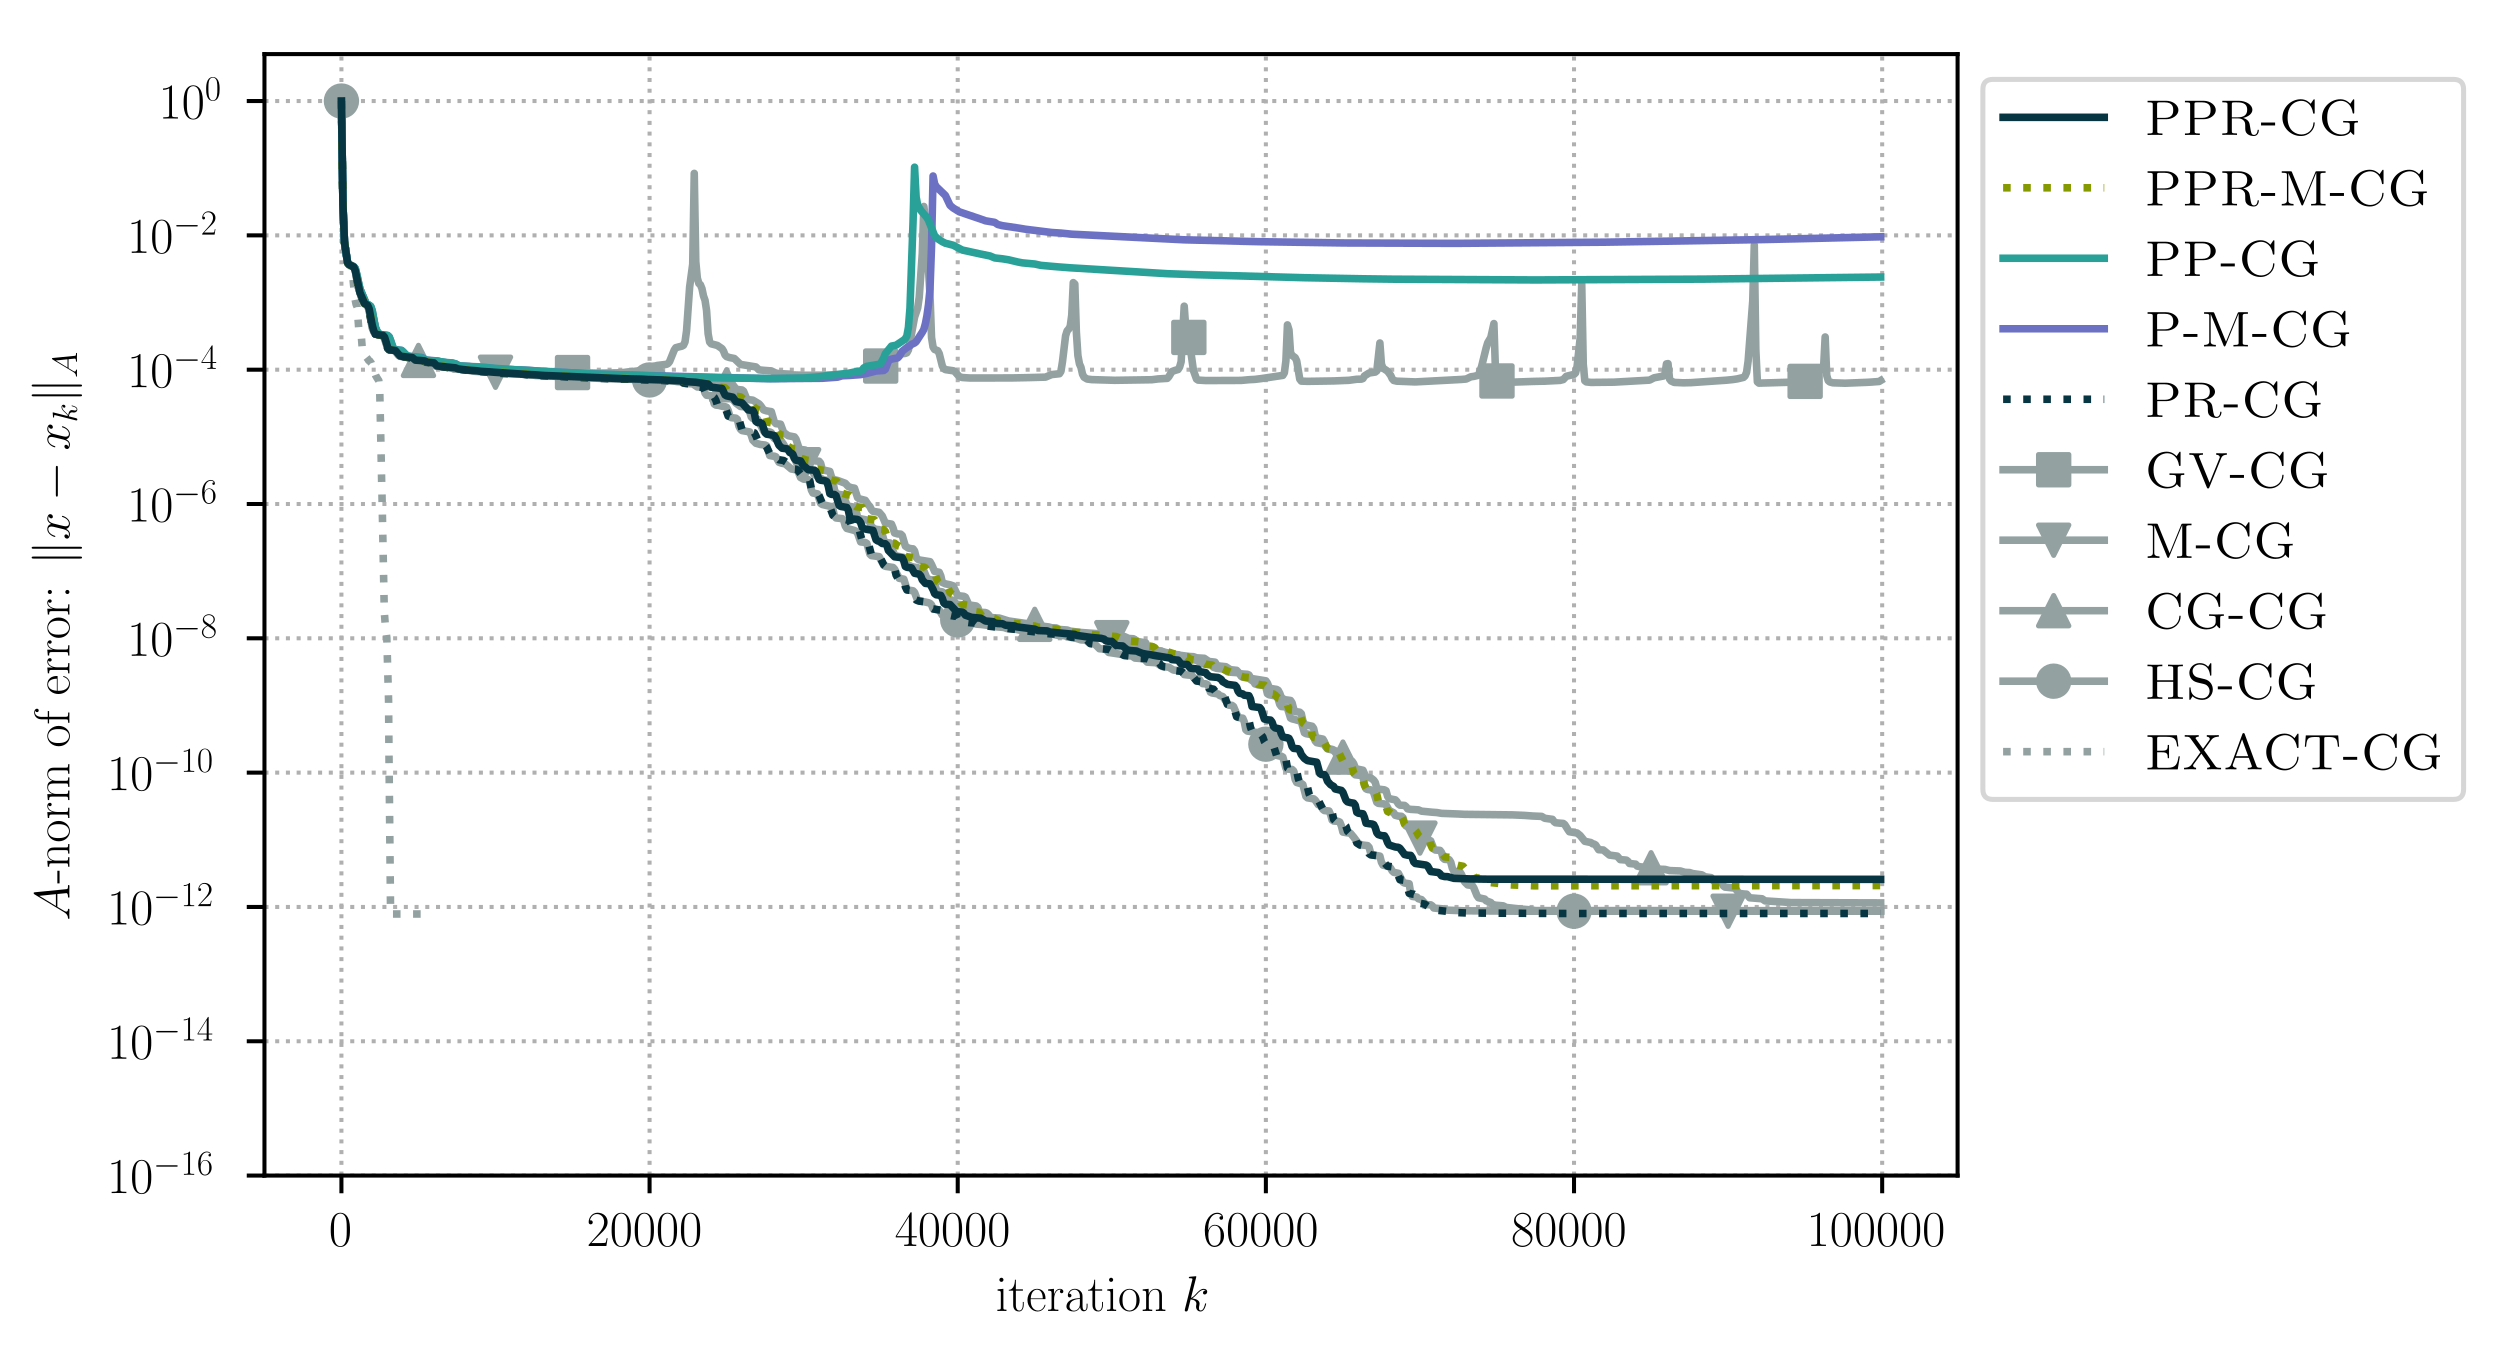<?xml version="1.0" encoding="utf-8" standalone="no"?>
<!DOCTYPE svg PUBLIC "-//W3C//DTD SVG 1.1//EN"
  "http://www.w3.org/Graphics/SVG/1.1/DTD/svg11.dtd">
<!-- Created with matplotlib (https://matplotlib.org/) -->
<svg height="268.371pt" version="1.1" viewBox="0 0 494.35 268.371" width="494.35pt" xmlns="http://www.w3.org/2000/svg" xmlns:xlink="http://www.w3.org/1999/xlink">
 <defs>
  <style type="text/css">
*{stroke-linecap:butt;stroke-linejoin:round;}
  </style>
 </defs>
 <g id="figure_1">
  <g id="patch_1">
   <path d="M -0 268.371 
L 494.35 268.371 
L 494.35 0 
L -0 0 
z
" style="fill:#ffffff;"/>
  </g>
  <g id="axes_1">
   <g id="patch_2">
    <path d="M 52.294 232.46 
L 387.094 232.46 
L 387.094 10.7 
L 52.294 10.7 
z
" style="fill:#ffffff;"/>
   </g>
   <g id="matplotlib.axis_1">
    <g id="xtick_1">
     <g id="line2d_1">
      <path clip-path="url(#pa6aeaae769)" d="M 67.513 232.46 
L 67.513 10.7 
" style="fill:none;stroke:#b0b0b0;stroke-dasharray:0.8,1.32;stroke-dashoffset:0;stroke-width:0.8;"/>
     </g>
     <g id="line2d_2">
      <defs>
       <path d="M 0 0 
L 0 3.5 
" id="m3995bedae2" style="stroke:#000000;stroke-width:0.8;"/>
      </defs>
      <g>
       <use style="stroke:#000000;stroke-width:0.8;" x="67.513" xlink:href="#m3995bedae2" y="232.46"/>
      </g>
     </g>
     <g id="text_1">
      <!-- $0$ -->
      <defs>
       <path d="M 42 31.844 
C 42 37.969 41.906 48.422 37.703 56.453 
C 34 63.484 28.094 66 22.906 66 
C 18.094 66 12 63.781 8.203 56.562 
C 4.203 49.016 3.797 39.672 3.797 31.844 
C 3.797 26.109 3.906 17.375 7 9.734 
C 11.297 -0.609 19 -2 22.906 -2 
C 27.5 -2 34.5 -0.109 38.594 9.438 
C 41.594 16.375 42 24.5 42 31.844 
z
M 22.906 -0.406 
C 16.5 -0.406 12.703 5.125 11.297 12.75 
C 10.203 18.688 10.203 27.328 10.203 32.953 
C 10.203 40.688 10.203 47.109 11.5 53.234 
C 13.406 61.781 19 64.391 22.906 64.391 
C 27 64.391 32.297 61.672 34.203 53.438 
C 35.5 47.719 35.594 40.984 35.594 32.953 
C 35.594 26.422 35.594 18.375 34.406 12.453 
C 32.297 1.5 26.406 -0.406 22.906 -0.406 
z
" id="CMR17-48"/>
      </defs>
      <g transform="translate(65.022 246.378)scale(0.1 -0.1)">
       <use transform="scale(0.996)" xlink:href="#CMR17-48"/>
      </g>
     </g>
    </g>
    <g id="xtick_2">
     <g id="line2d_3">
      <path clip-path="url(#pa6aeaae769)" d="M 128.446 232.46 
L 128.446 10.7 
" style="fill:none;stroke:#b0b0b0;stroke-dasharray:0.8,1.32;stroke-dashoffset:0;stroke-width:0.8;"/>
     </g>
     <g id="line2d_4">
      <g>
       <use style="stroke:#000000;stroke-width:0.8;" x="128.446" xlink:href="#m3995bedae2" y="232.46"/>
      </g>
     </g>
     <g id="text_2">
      <!-- $20000$ -->
      <defs>
       <path d="M 41.703 15.469 
L 39.906 15.469 
C 38.906 8.391 38.094 7.188 37.703 6.594 
C 37.203 5.797 30 5.797 28.594 5.797 
L 9.406 5.797 
C 13 9.688 20 16.766 28.5 24.938 
C 34.594 30.719 41.703 37.5 41.703 47.391 
C 41.703 59.188 32.297 66 21.797 66 
C 10.797 66 4.094 56.297 4.094 47.297 
C 4.094 43.391 7 42.891 8.203 42.891 
C 9.203 42.891 12.203 43.484 12.203 46.984 
C 12.203 50.094 9.594 51 8.203 51 
C 7.594 51 7 50.891 6.594 50.688 
C 8.5 59.188 14.297 63.391 20.406 63.391 
C 29.094 63.391 34.797 56.5 34.797 47.391 
C 34.797 38.703 29.703 31.219 24 24.734 
L 4.094 2.297 
L 4.094 0 
L 39.297 0 
z
" id="CMR17-50"/>
      </defs>
      <g transform="translate(115.993 246.378)scale(0.1 -0.1)">
       <use transform="scale(0.996)" xlink:href="#CMR17-50"/>
       <use transform="translate(45.69 0)scale(0.996)" xlink:href="#CMR17-48"/>
       <use transform="translate(91.381 0)scale(0.996)" xlink:href="#CMR17-48"/>
       <use transform="translate(137.071 0)scale(0.996)" xlink:href="#CMR17-48"/>
       <use transform="translate(182.762 0)scale(0.996)" xlink:href="#CMR17-48"/>
      </g>
     </g>
    </g>
    <g id="xtick_3">
     <g id="line2d_5">
      <path clip-path="url(#pa6aeaae769)" d="M 189.38 232.46 
L 189.38 10.7 
" style="fill:none;stroke:#b0b0b0;stroke-dasharray:0.8,1.32;stroke-dashoffset:0;stroke-width:0.8;"/>
     </g>
     <g id="line2d_6">
      <g>
       <use style="stroke:#000000;stroke-width:0.8;" x="189.38" xlink:href="#m3995bedae2" y="232.46"/>
      </g>
     </g>
     <g id="text_3">
      <!-- $40000$ -->
      <defs>
       <path d="M 33.594 64.797 
C 33.594 66.891 33.5 67 31.703 67 
L 2 19.594 
L 2 17 
L 27.797 17 
L 27.797 7.188 
C 27.797 3.594 27.594 2.594 20.594 2.594 
L 18.703 2.594 
L 18.703 0 
C 21.906 0.188 27.297 0.188 30.703 0.188 
C 34.094 0.188 39.5 0.188 42.703 0 
L 42.703 2.594 
L 40.797 2.594 
C 33.797 2.594 33.594 3.594 33.594 7.188 
L 33.594 17 
L 43.797 17 
L 43.797 19.594 
L 33.594 19.594 
z
M 28.094 58.172 
L 28.094 19.594 
L 4 19.594 
z
" id="CMR17-52"/>
      </defs>
      <g transform="translate(176.927 246.378)scale(0.1 -0.1)">
       <use transform="scale(0.996)" xlink:href="#CMR17-52"/>
       <use transform="translate(45.69 0)scale(0.996)" xlink:href="#CMR17-48"/>
       <use transform="translate(91.381 0)scale(0.996)" xlink:href="#CMR17-48"/>
       <use transform="translate(137.071 0)scale(0.996)" xlink:href="#CMR17-48"/>
       <use transform="translate(182.762 0)scale(0.996)" xlink:href="#CMR17-48"/>
      </g>
     </g>
    </g>
    <g id="xtick_4">
     <g id="line2d_7">
      <path clip-path="url(#pa6aeaae769)" d="M 250.314 232.46 
L 250.314 10.7 
" style="fill:none;stroke:#b0b0b0;stroke-dasharray:0.8,1.32;stroke-dashoffset:0;stroke-width:0.8;"/>
     </g>
     <g id="line2d_8">
      <g>
       <use style="stroke:#000000;stroke-width:0.8;" x="250.314" xlink:href="#m3995bedae2" y="232.46"/>
      </g>
     </g>
     <g id="text_4">
      <!-- $60000$ -->
      <defs>
       <path d="M 10.594 34.344 
C 10.594 58 21.797 63.688 28.297 63.688 
C 30.406 63.688 35.5 63.266 37.5 59.094 
C 35.906 59.094 32.906 59.094 32.906 55.594 
C 32.906 52.891 35.094 52 36.5 52 
C 37.406 52 40.094 52.391 40.094 55.797 
C 40.094 62.297 35.094 66 28.203 66 
C 16.297 66 3.797 53.297 3.797 31.422 
C 3.797 4.016 15.094 -2 23.094 -2 
C 32.797 -2 42 6.734 42 20.234 
C 42 32.828 33.906 42 23.703 42 
C 17.594 42 13.094 37.969 10.594 30.922 
z
M 23.094 0.391 
C 10.797 0.391 10.797 18.938 10.797 22.656 
C 10.797 29.906 14.203 40.391 23.5 40.391 
C 25.203 40.391 30.094 40.391 33.406 33.438 
C 35.203 29.516 35.203 25.375 35.203 20.344 
C 35.203 14.906 35.203 10.875 33.094 6.844 
C 30.906 2.703 27.703 0.391 23.094 0.391 
z
" id="CMR17-54"/>
      </defs>
      <g transform="translate(237.86 246.378)scale(0.1 -0.1)">
       <use transform="scale(0.996)" xlink:href="#CMR17-54"/>
       <use transform="translate(45.69 0)scale(0.996)" xlink:href="#CMR17-48"/>
       <use transform="translate(91.381 0)scale(0.996)" xlink:href="#CMR17-48"/>
       <use transform="translate(137.071 0)scale(0.996)" xlink:href="#CMR17-48"/>
       <use transform="translate(182.762 0)scale(0.996)" xlink:href="#CMR17-48"/>
      </g>
     </g>
    </g>
    <g id="xtick_5">
     <g id="line2d_9">
      <path clip-path="url(#pa6aeaae769)" d="M 311.247 232.46 
L 311.247 10.7 
" style="fill:none;stroke:#b0b0b0;stroke-dasharray:0.8,1.32;stroke-dashoffset:0;stroke-width:0.8;"/>
     </g>
     <g id="line2d_10">
      <g>
       <use style="stroke:#000000;stroke-width:0.8;" x="311.247" xlink:href="#m3995bedae2" y="232.46"/>
      </g>
     </g>
     <g id="text_5">
      <!-- $80000$ -->
      <defs>
       <path d="M 27.203 35.766 
C 33.5 38.969 39.906 43.797 39.906 51.531 
C 39.906 60.688 31.094 66 23 66 
C 13.906 66 5.906 59.375 5.906 50.234 
C 5.906 47.719 6.5 43.391 10.406 39.578 
C 11.406 38.578 15.594 35.562 18.297 33.656 
C 13.797 31.344 3.297 25.812 3.297 14.766 
C 3.297 4.406 13.094 -2 22.797 -2 
C 33.5 -2 42.5 5.719 42.5 15.969 
C 42.5 25.109 36.406 29.328 32.406 32.047 
z
M 14.094 44.609 
C 13.297 45.109 9.297 48.219 9.297 52.938 
C 9.297 59.078 15.594 63.688 22.797 63.688 
C 30.703 63.688 36.5 58.062 36.5 51.531 
C 36.5 42.188 26.094 36.859 25.594 36.859 
C 25.5 36.859 25.406 36.859 24.594 37.469 
z
M 32.5 24 
C 34 22.906 38.797 19.578 38.797 13.453 
C 38.797 6.016 31.406 0.391 23 0.391 
C 13.906 0.391 7 6.922 7 14.859 
C 7 22.797 13.094 29.438 20 32.547 
z
" id="CMR17-56"/>
      </defs>
      <g transform="translate(298.794 246.378)scale(0.1 -0.1)">
       <use transform="scale(0.996)" xlink:href="#CMR17-56"/>
       <use transform="translate(45.69 0)scale(0.996)" xlink:href="#CMR17-48"/>
       <use transform="translate(91.381 0)scale(0.996)" xlink:href="#CMR17-48"/>
       <use transform="translate(137.071 0)scale(0.996)" xlink:href="#CMR17-48"/>
       <use transform="translate(182.762 0)scale(0.996)" xlink:href="#CMR17-48"/>
      </g>
     </g>
    </g>
    <g id="xtick_6">
     <g id="line2d_11">
      <path clip-path="url(#pa6aeaae769)" d="M 372.181 232.46 
L 372.181 10.7 
" style="fill:none;stroke:#b0b0b0;stroke-dasharray:0.8,1.32;stroke-dashoffset:0;stroke-width:0.8;"/>
     </g>
     <g id="line2d_12">
      <g>
       <use style="stroke:#000000;stroke-width:0.8;" x="372.181" xlink:href="#m3995bedae2" y="232.46"/>
      </g>
     </g>
     <g id="text_6">
      <!-- $100000$ -->
      <defs>
       <path d="M 26.594 63.797 
C 26.594 65.891 26.5 66 25.094 66 
C 21.203 61.359 15.297 59.891 9.703 59.688 
C 9.406 59.688 8.906 59.688 8.797 59.5 
C 8.703 59.297 8.703 59.094 8.703 57 
C 11.797 57 17 57.594 21 59.984 
L 21 7.297 
C 21 3.797 20.797 2.594 12.203 2.594 
L 9.203 2.594 
L 9.203 0 
C 14 0.094 19 0.188 23.797 0.188 
C 28.594 0.188 33.594 0.094 38.406 0 
L 38.406 2.594 
L 35.406 2.594 
C 26.797 2.594 26.594 3.688 26.594 7.297 
z
" id="CMR17-49"/>
      </defs>
      <g transform="translate(357.237 246.378)scale(0.1 -0.1)">
       <use transform="scale(0.996)" xlink:href="#CMR17-49"/>
       <use transform="translate(45.69 0)scale(0.996)" xlink:href="#CMR17-48"/>
       <use transform="translate(91.381 0)scale(0.996)" xlink:href="#CMR17-48"/>
       <use transform="translate(137.071 0)scale(0.996)" xlink:href="#CMR17-48"/>
       <use transform="translate(182.762 0)scale(0.996)" xlink:href="#CMR17-48"/>
       <use transform="translate(228.452 0)scale(0.996)" xlink:href="#CMR17-48"/>
      </g>
     </g>
    </g>
    <g id="text_7">
     <!-- iteration $k$ -->
     <defs>
      <path d="M 15.5 61.891 
C 15.5 64.094 13.703 66 11.406 66 
C 9.203 66 7.297 64.188 7.297 61.891 
C 7.297 59.688 9.094 57.797 11.406 57.797 
C 13.594 57.797 15.5 59.594 15.5 61.891 
z
M 3.797 42.891 
L 3.797 40.297 
C 9.406 40.297 10.203 39.688 10.203 34.859 
L 10.203 6.922 
C 10.203 3.094 9.797 2.594 3.406 2.594 
L 3.406 0 
C 5.797 0.188 10.094 0.188 12.594 0.188 
C 15 0.188 19.094 0.188 21.406 0 
L 21.406 2.594 
C 15.5 2.594 15.297 3.203 15.297 6.812 
L 15.297 44 
z
" id="CMR17-105"/>
      <path d="M 15.094 40.391 
L 29.094 40.391 
L 29.094 43 
L 15.094 43 
L 15.094 62 
L 13.297 62 
C 13.094 51.438 9.594 42.188 1.094 41.984 
L 1.094 40.391 
L 9.797 40.391 
L 9.797 12.156 
C 9.797 10.234 9.797 -1 21.406 -1 
C 27.297 -1 30.703 4.812 30.703 12.25 
L 30.703 17.984 
L 28.906 17.984 
L 28.906 12.344 
C 28.906 5.422 26.203 0.797 22 0.797 
C 19.094 0.797 15.094 2.797 15.094 11.953 
z
" id="CMR17-116"/>
      <path d="M 38.094 23.484 
C 38.5 23.891 38.5 24.094 38.5 25.094 
C 38.5 35.172 33.094 44 21.703 44 
C 11.094 44 2.703 33.984 2.703 21.781 
C 2.703 8.656 12.203 -1 22.797 -1 
C 34 -1 38.406 9.672 38.406 11.797 
C 38.406 12.5 37.797 12.5 37.594 12.5 
C 36.906 12.5 36.797 12.297 36.406 11.078 
C 34.203 4.219 28.703 0.797 23.5 0.797 
C 19.203 0.797 14.906 3.219 12.203 7.656 
C 9.094 12.797 9.094 18.75 9.094 23.484 
z
M 9.203 25 
C 9.906 39.234 17.594 42.391 21.594 42.391 
C 28.406 42.391 33 36.062 33.094 25 
z
" id="CMR17-101"/>
      <path d="M 15 23.703 
C 15 33.344 19.094 42.391 26.594 42.391 
C 27.297 42.391 28 42.297 28.703 41.984 
C 28.703 41.984 26.5 41.281 26.5 38.672 
C 26.5 36.266 28.406 35.266 29.906 35.266 
C 31.094 35.266 33.297 35.969 33.297 38.781 
C 33.297 41.984 30.094 44 26.703 44 
C 19.094 44 15.797 36.562 14.797 33.047 
L 14.703 33.047 
L 14.703 44 
L 3.094 42.891 
L 3.094 40.281 
C 9 40.281 9.906 39.688 9.906 34.859 
L 9.906 6.922 
C 9.906 3.094 9.5 2.594 3.094 2.594 
L 3.094 0 
C 5.5 0.188 10.094 0.188 12.703 0.188 
C 15.594 0.188 20.703 0.188 23.406 0 
L 23.406 2.594 
C 16.203 2.594 15 2.594 15 7.109 
z
" id="CMR17-114"/>
      <path d="M 36 25.875 
C 36 32 36 35.547 31.797 39.594 
C 28.094 42.984 23.797 44 20.406 44 
C 12.5 44 6.797 37.625 6.797 30.891 
C 6.797 27.188 9.797 27 10.406 27 
C 11.703 27 14 27.797 14 30.594 
C 14 33.094 12.094 34.188 10.406 34.188 
C 10 34.188 9.5 34.094 9.203 34 
C 11.297 40.531 16.703 42.391 20.203 42.391 
C 25.203 42.391 30.703 37.828 30.703 29.297 
L 30.703 25.5 
C 24.797 25.297 17.703 24.5 12.094 21.453 
C 5.797 17.922 4 12.844 4 9 
C 4 1.203 13 -1 18.297 -1 
C 23.797 -1 28.906 2.109 31.094 7.891 
C 31.297 3.422 34.094 -0.609 38.5 -0.609 
C 40.594 -0.609 45.906 0.797 45.906 8.797 
L 45.906 14.469 
L 44.094 14.469 
L 44.094 8.703 
C 44.094 2.516 41.406 1.703 40.094 1.703 
C 36 1.703 36 6.969 36 11.438 
z
M 30.703 13.859 
C 30.703 5.047 24.5 0.594 19 0.594 
C 14 0.594 10.094 4.344 10.094 9 
C 10.094 12.047 11.406 17.406 17.203 20.656 
C 22 23.391 27.5 23.797 30.703 24 
z
" id="CMR17-97"/>
      <path d="M 43.094 21.188 
C 43.094 34 33.797 44 22.906 44 
C 12 44 2.703 34 2.703 21.188 
C 2.703 8.594 12 -1 22.906 -1 
C 33.797 -1 43.094 8.594 43.094 21.188 
z
M 22.906 0.797 
C 18.203 0.797 14.203 3.594 11.906 7.5 
C 9.406 12 9.094 17.594 9.094 22 
C 9.094 26.188 9.297 31.391 11.906 35.891 
C 13.906 39.188 17.797 42.391 22.906 42.391 
C 27.406 42.391 31.203 39.891 33.594 36.391 
C 36.703 31.688 36.703 25.094 36.703 22 
C 36.703 18.094 36.5 12.094 33.797 7.297 
C 31 2.688 26.703 0.797 22.906 0.797 
z
" id="CMR17-111"/>
      <path d="M 41.5 30.531 
C 41.5 35.656 40.5 44 28.703 44 
C 20.797 44 16.703 37.875 15.203 33.844 
L 15.094 33.844 
L 15.094 44 
L 3.297 42.891 
L 3.297 40.281 
C 9.203 40.281 10.094 39.688 10.094 34.859 
L 10.094 6.922 
C 10.094 3.094 9.703 2.594 3.297 2.594 
L 3.297 0 
C 5.703 0.188 10.094 0.188 12.703 0.188 
C 15.297 0.188 19.797 0.188 22.203 0 
L 22.203 2.594 
C 15.797 2.594 15.406 3 15.406 6.922 
L 15.406 26.219 
C 15.406 35.453 21 42.391 28 42.391 
C 35.406 42.391 36.203 35.766 36.203 30.938 
L 36.203 6.922 
C 36.203 3.094 35.797 2.594 29.406 2.594 
L 29.406 0 
C 31.797 0.188 36.203 0.188 38.797 0.188 
C 41.406 0.188 45.906 0.188 48.297 0 
L 48.297 2.594 
C 41.906 2.594 41.5 3 41.5 6.922 
z
" id="CMR17-110"/>
      <path d="M 28.094 66.484 
C 28.203 66.891 28.406 67.484 28.406 67.984 
C 28.406 69 27.406 69 27.203 69 
C 27.094 69 23.5 68.688 21.703 68.484 
C 20 68.391 18.5 68.188 16.703 68.094 
C 14.297 67.891 13.594 67.797 13.594 65.984 
C 13.594 64.984 14.594 64.984 15.594 64.984 
C 20.703 64.984 20.703 64.109 20.703 63.125 
C 20.703 62.719 20.703 62.531 20.203 60.75 
L 5.906 3.906 
C 5.5 2.391 5.5 2.203 5.5 1.594 
C 5.5 -0.609 7.203 -1 8.203 -1 
C 11 -1 11.594 1.188 12.406 4.297 
L 17.094 23.062 
C 24.297 22.266 28.594 19.25 28.594 14.438 
C 28.594 13.828 28.594 13.438 28.297 11.922 
C 27.906 10.422 27.906 9.219 27.906 8.719 
C 27.906 2.891 31.703 -1 36.797 -1 
C 41.406 -1 43.797 3.203 44.594 4.609 
C 46.703 8.312 48 13.938 48 14.328 
C 48 14.828 47.594 15.234 47 15.234 
C 46.094 15.234 46 14.828 45.594 13.234 
C 44.203 8.016 42.094 1 37 1 
C 35 1 33.703 2 33.703 5.812 
C 33.703 7.719 34.094 9.922 34.5 11.422 
C 34.906 13.234 34.906 13.328 34.906 14.531 
C 34.906 20.453 29.594 23.766 20.406 24.969 
C 24 27.172 27.594 31.078 29 32.594 
C 34.703 38.984 38.594 41.984 43.203 41.984 
C 45.5 41.984 46.094 41.484 46.797 41 
C 43.094 40.594 41.703 37.984 41.703 35.984 
C 41.703 33.594 43.594 32.797 45 32.797 
C 47.703 32.797 50.094 35.094 50.094 38.297 
C 50.094 41.156 47.797 44 43.297 44 
C 37.797 44 33.297 40.297 26.203 32.297 
C 25.203 31.078 21.5 27.281 17.797 25.875 
z
" id="CMMI12-107"/>
     </defs>
     <g transform="translate(196.885 259.234)scale(0.1 -0.1)">
      <use transform="scale(0.996)" xlink:href="#CMR17-105"/>
      <use transform="translate(24.871 0)scale(0.996)" xlink:href="#CMR17-116"/>
      <use transform="translate(60.152 0)scale(0.996)" xlink:href="#CMR17-101"/>
      <use transform="translate(100.637 0)scale(0.996)" xlink:href="#CMR17-114"/>
      <use transform="translate(135.918 0)scale(0.996)" xlink:href="#CMR17-97"/>
      <use transform="translate(181.609 0)scale(0.996)" xlink:href="#CMR17-116"/>
      <use transform="translate(216.889 0)scale(0.996)" xlink:href="#CMR17-105"/>
      <use transform="translate(241.761 0)scale(0.996)" xlink:href="#CMR17-111"/>
      <use transform="translate(287.451 0)scale(0.996)" xlink:href="#CMR17-110"/>
      <use transform="translate(368.422 0)scale(0.996)" xlink:href="#CMMI12-107"/>
     </g>
    </g>
   </g>
   <g id="matplotlib.axis_2">
    <g id="ytick_1">
     <g id="line2d_13">
      <path clip-path="url(#pa6aeaae769)" d="M 52.294 232.46 
L 387.094 232.46 
" style="fill:none;stroke:#b0b0b0;stroke-dasharray:0.8,1.32;stroke-dashoffset:0;stroke-width:0.8;"/>
     </g>
     <g id="line2d_14">
      <defs>
       <path d="M 0 0 
L -3.5 0 
" id="m89242cea2f" style="stroke:#000000;stroke-width:0.8;"/>
      </defs>
      <g>
       <use style="stroke:#000000;stroke-width:0.8;" x="52.294" xlink:href="#m89242cea2f" y="232.46"/>
      </g>
     </g>
     <g id="text_8">
      <!-- $10^{-16}$ -->
      <defs>
       <path d="M 65.906 23 
C 67.594 23 69.406 23 69.406 25 
C 69.406 27 67.594 27 65.906 27 
L 11.797 27 
C 10.094 27 8.297 27 8.297 25 
C 8.297 23 10.094 23 11.797 23 
z
" id="CMSY10-0"/>
      </defs>
      <g transform="translate(21.163 235.919)scale(0.1 -0.1)">
       <use transform="scale(0.996)" xlink:href="#CMR17-49"/>
       <use transform="translate(45.69 0)scale(0.996)" xlink:href="#CMR17-48"/>
       <use transform="translate(91.381 36.154)scale(0.697)" xlink:href="#CMSY10-0"/>
       <use transform="translate(145.622 36.154)scale(0.697)" xlink:href="#CMR17-49"/>
       <use transform="translate(177.605 36.154)scale(0.697)" xlink:href="#CMR17-54"/>
      </g>
     </g>
    </g>
    <g id="ytick_2">
     <g id="line2d_15">
      <path clip-path="url(#pa6aeaae769)" d="M 52.294 205.9 
L 387.094 205.9 
" style="fill:none;stroke:#b0b0b0;stroke-dasharray:0.8,1.32;stroke-dashoffset:0;stroke-width:0.8;"/>
     </g>
     <g id="line2d_16">
      <g>
       <use style="stroke:#000000;stroke-width:0.8;" x="52.294" xlink:href="#m89242cea2f" y="205.9"/>
      </g>
     </g>
     <g id="text_9">
      <!-- $10^{-14}$ -->
      <g transform="translate(21.163 209.36)scale(0.1 -0.1)">
       <use transform="scale(0.996)" xlink:href="#CMR17-49"/>
       <use transform="translate(45.69 0)scale(0.996)" xlink:href="#CMR17-48"/>
       <use transform="translate(91.381 36.154)scale(0.697)" xlink:href="#CMSY10-0"/>
       <use transform="translate(145.622 36.154)scale(0.697)" xlink:href="#CMR17-49"/>
       <use transform="translate(177.605 36.154)scale(0.697)" xlink:href="#CMR17-52"/>
      </g>
     </g>
    </g>
    <g id="ytick_3">
     <g id="line2d_17">
      <path clip-path="url(#pa6aeaae769)" d="M 52.294 179.341 
L 387.094 179.341 
" style="fill:none;stroke:#b0b0b0;stroke-dasharray:0.8,1.32;stroke-dashoffset:0;stroke-width:0.8;"/>
     </g>
     <g id="line2d_18">
      <g>
       <use style="stroke:#000000;stroke-width:0.8;" x="52.294" xlink:href="#m89242cea2f" y="179.341"/>
      </g>
     </g>
     <g id="text_10">
      <!-- $10^{-12}$ -->
      <g transform="translate(21.163 182.8)scale(0.1 -0.1)">
       <use transform="scale(0.996)" xlink:href="#CMR17-49"/>
       <use transform="translate(45.69 0)scale(0.996)" xlink:href="#CMR17-48"/>
       <use transform="translate(91.381 36.154)scale(0.697)" xlink:href="#CMSY10-0"/>
       <use transform="translate(145.622 36.154)scale(0.697)" xlink:href="#CMR17-49"/>
       <use transform="translate(177.605 36.154)scale(0.697)" xlink:href="#CMR17-50"/>
      </g>
     </g>
    </g>
    <g id="ytick_4">
     <g id="line2d_19">
      <path clip-path="url(#pa6aeaae769)" d="M 52.294 152.781 
L 387.094 152.781 
" style="fill:none;stroke:#b0b0b0;stroke-dasharray:0.8,1.32;stroke-dashoffset:0;stroke-width:0.8;"/>
     </g>
     <g id="line2d_20">
      <g>
       <use style="stroke:#000000;stroke-width:0.8;" x="52.294" xlink:href="#m89242cea2f" y="152.781"/>
      </g>
     </g>
     <g id="text_11">
      <!-- $10^{-10}$ -->
      <g transform="translate(21.163 156.24)scale(0.1 -0.1)">
       <use transform="scale(0.996)" xlink:href="#CMR17-49"/>
       <use transform="translate(45.69 0)scale(0.996)" xlink:href="#CMR17-48"/>
       <use transform="translate(91.381 36.154)scale(0.697)" xlink:href="#CMSY10-0"/>
       <use transform="translate(145.622 36.154)scale(0.697)" xlink:href="#CMR17-49"/>
       <use transform="translate(177.605 36.154)scale(0.697)" xlink:href="#CMR17-48"/>
      </g>
     </g>
    </g>
    <g id="ytick_5">
     <g id="line2d_21">
      <path clip-path="url(#pa6aeaae769)" d="M 52.294 126.221 
L 387.094 126.221 
" style="fill:none;stroke:#b0b0b0;stroke-dasharray:0.8,1.32;stroke-dashoffset:0;stroke-width:0.8;"/>
     </g>
     <g id="line2d_22">
      <g>
       <use style="stroke:#000000;stroke-width:0.8;" x="52.294" xlink:href="#m89242cea2f" y="126.221"/>
      </g>
     </g>
     <g id="text_12">
      <!-- $10^{-8}$ -->
      <g transform="translate(25.134 129.68)scale(0.1 -0.1)">
       <use transform="scale(0.996)" xlink:href="#CMR17-49"/>
       <use transform="translate(45.69 0)scale(0.996)" xlink:href="#CMR17-48"/>
       <use transform="translate(91.381 36.154)scale(0.697)" xlink:href="#CMSY10-0"/>
       <use transform="translate(145.622 36.154)scale(0.697)" xlink:href="#CMR17-56"/>
      </g>
     </g>
    </g>
    <g id="ytick_6">
     <g id="line2d_23">
      <path clip-path="url(#pa6aeaae769)" d="M 52.294 99.661 
L 387.094 99.661 
" style="fill:none;stroke:#b0b0b0;stroke-dasharray:0.8,1.32;stroke-dashoffset:0;stroke-width:0.8;"/>
     </g>
     <g id="line2d_24">
      <g>
       <use style="stroke:#000000;stroke-width:0.8;" x="52.294" xlink:href="#m89242cea2f" y="99.661"/>
      </g>
     </g>
     <g id="text_13">
      <!-- $10^{-6}$ -->
      <g transform="translate(25.134 103.121)scale(0.1 -0.1)">
       <use transform="scale(0.996)" xlink:href="#CMR17-49"/>
       <use transform="translate(45.69 0)scale(0.996)" xlink:href="#CMR17-48"/>
       <use transform="translate(91.381 36.154)scale(0.697)" xlink:href="#CMSY10-0"/>
       <use transform="translate(145.622 36.154)scale(0.697)" xlink:href="#CMR17-54"/>
      </g>
     </g>
    </g>
    <g id="ytick_7">
     <g id="line2d_25">
      <path clip-path="url(#pa6aeaae769)" d="M 52.294 73.102 
L 387.094 73.102 
" style="fill:none;stroke:#b0b0b0;stroke-dasharray:0.8,1.32;stroke-dashoffset:0;stroke-width:0.8;"/>
     </g>
     <g id="line2d_26">
      <g>
       <use style="stroke:#000000;stroke-width:0.8;" x="52.294" xlink:href="#m89242cea2f" y="73.102"/>
      </g>
     </g>
     <g id="text_14">
      <!-- $10^{-4}$ -->
      <g transform="translate(25.134 76.561)scale(0.1 -0.1)">
       <use transform="scale(0.996)" xlink:href="#CMR17-49"/>
       <use transform="translate(45.69 0)scale(0.996)" xlink:href="#CMR17-48"/>
       <use transform="translate(91.381 36.154)scale(0.697)" xlink:href="#CMSY10-0"/>
       <use transform="translate(145.622 36.154)scale(0.697)" xlink:href="#CMR17-52"/>
      </g>
     </g>
    </g>
    <g id="ytick_8">
     <g id="line2d_27">
      <path clip-path="url(#pa6aeaae769)" d="M 52.294 46.542 
L 387.094 46.542 
" style="fill:none;stroke:#b0b0b0;stroke-dasharray:0.8,1.32;stroke-dashoffset:0;stroke-width:0.8;"/>
     </g>
     <g id="line2d_28">
      <g>
       <use style="stroke:#000000;stroke-width:0.8;" x="52.294" xlink:href="#m89242cea2f" y="46.542"/>
      </g>
     </g>
     <g id="text_15">
      <!-- $10^{-2}$ -->
      <g transform="translate(25.134 50.001)scale(0.1 -0.1)">
       <use transform="scale(0.996)" xlink:href="#CMR17-49"/>
       <use transform="translate(45.69 0)scale(0.996)" xlink:href="#CMR17-48"/>
       <use transform="translate(91.381 36.154)scale(0.697)" xlink:href="#CMSY10-0"/>
       <use transform="translate(145.622 36.154)scale(0.697)" xlink:href="#CMR17-50"/>
      </g>
     </g>
    </g>
    <g id="ytick_9">
     <g id="line2d_29">
      <path clip-path="url(#pa6aeaae769)" d="M 52.294 19.982 
L 387.094 19.982 
" style="fill:none;stroke:#b0b0b0;stroke-dasharray:0.8,1.32;stroke-dashoffset:0;stroke-width:0.8;"/>
     </g>
     <g id="line2d_30">
      <g>
       <use style="stroke:#000000;stroke-width:0.8;" x="52.294" xlink:href="#m89242cea2f" y="19.982"/>
      </g>
     </g>
     <g id="text_16">
      <!-- $10^{0}$ -->
      <g transform="translate(31.361 23.441)scale(0.1 -0.1)">
       <use transform="scale(0.996)" xlink:href="#CMR17-49"/>
       <use transform="translate(45.69 0)scale(0.996)" xlink:href="#CMR17-48"/>
       <use transform="translate(91.381 36.154)scale(0.697)" xlink:href="#CMR17-48"/>
      </g>
     </g>
    </g>
    <g id="text_17">
     <!-- $A$-norm of error: $\| x-x_k \|_A$ -->
     <defs>
      <path d="M 17 11.25 
C 13.5 5.234 10.094 3.203 5.297 2.891 
C 4.203 2.797 3.406 2.797 3.406 1 
C 3.406 0.391 3.906 0 4.594 0 
C 6.406 0 10.906 0.188 12.703 0.188 
C 15.594 0.188 18.797 0 21.594 0 
C 22.203 0 23.406 0 23.406 1.891 
C 23.406 2.797 22.594 2.891 22 2.891 
C 19.703 3.094 17.797 3.906 17.797 6.359 
C 17.797 7.781 18.406 8.906 19.703 11.156 
L 27.297 24 
L 52.797 24 
C 52.906 23.078 52.906 22.266 53 21.344 
C 53.297 18.688 54.5 8.094 54.5 6.156 
C 54.5 3.094 49.406 2.891 47.797 2.891 
C 46.703 2.891 45.594 2.891 45.594 1.094 
C 45.594 0 46.5 0 47.094 0 
C 48.797 0 50.797 0.188 52.5 0.188 
L 58.203 0.188 
C 64.297 0.188 68.703 0 68.797 0 
C 69.5 0 70.594 0 70.594 1.891 
C 70.594 2.891 69.703 2.891 68.203 2.891 
C 62.703 2.891 62.594 3.812 62.297 6.875 
L 56.203 68.797 
C 56 70.797 55.594 71 54.5 71 
C 53.5 71 52.906 70.797 52 69.297 
z
M 29 26.891 
L 49.094 59.859 
L 52.5 26.891 
z
" id="CMMI12-65"/>
      <path d="M 25.5 19.594 
L 25.5 24 
L 0.406 24 
L 0.406 19.594 
z
" id="CMR17-45"/>
      <path d="M 67.594 30.531 
C 67.594 35.562 66.703 44 54.797 44 
C 48 44 43.297 39.375 41.5 33.953 
L 41.406 33.953 
C 40.203 42.188 34.297 44 28.703 44 
C 20.797 44 16.703 37.875 15.203 33.844 
L 15.094 33.844 
L 15.094 44 
L 3.297 42.891 
L 3.297 40.281 
C 9.203 40.281 10.094 39.688 10.094 34.859 
L 10.094 6.922 
C 10.094 3.094 9.703 2.594 3.297 2.594 
L 3.297 0 
C 5.703 0.188 10.094 0.188 12.703 0.188 
C 15.297 0.188 19.797 0.188 22.203 0 
L 22.203 2.594 
C 15.797 2.594 15.406 3 15.406 6.922 
L 15.406 26.219 
C 15.406 35.453 21 42.391 28 42.391 
C 35.406 42.391 36.203 35.766 36.203 30.938 
L 36.203 6.922 
C 36.203 3.094 35.797 2.594 29.406 2.594 
L 29.406 0 
C 31.797 0.188 36.203 0.188 38.797 0.188 
C 41.406 0.188 45.906 0.188 48.297 0 
L 48.297 2.594 
C 41.906 2.594 41.5 3 41.5 6.922 
L 41.5 26.219 
C 41.5 35.453 47.094 42.391 54.094 42.391 
C 61.5 42.391 62.297 35.766 62.297 30.938 
L 62.297 6.922 
C 62.297 3.094 61.906 2.594 55.5 2.594 
L 55.5 0 
C 57.906 0.188 62.297 0.188 64.906 0.188 
C 67.5 0.188 72 0.188 74.406 0 
L 74.406 2.594 
C 68 2.594 67.594 3 67.594 6.922 
z
" id="CMR17-109"/>
      <path d="M 15.297 40.391 
L 26.703 40.391 
L 26.703 43 
L 15.094 43 
L 15.094 55.297 
C 15.094 63.688 19.297 68.391 23.594 68.391 
C 24.906 68.391 26.406 68.172 27.406 67.797 
C 26.594 67.594 24.5 66.891 24.5 64.391 
C 24.5 61.797 26.5 61 27.906 61 
C 29.297 61 31.297 61.797 31.297 64.391 
C 31.297 68.016 27.703 70 23.703 70 
C 18 70 10.203 65.797 10.203 55.094 
L 10.203 43 
L 2.203 43 
L 2.203 40.391 
L 10.203 40.391 
L 10.203 6.891 
C 10.203 3.094 9.797 2.594 3.406 2.594 
L 3.406 0 
C 5.797 0.188 10.406 0.188 13 0.188 
C 15.906 0.188 21 0.188 23.703 0 
L 23.703 2.594 
C 16.5 2.594 15.297 2.594 15.297 7.094 
z
" id="CMR17-102"/>
      <path d="M 16.594 38.891 
C 16.594 41.391 14.594 43 12.5 43 
C 10.5 43 8.406 41.391 8.406 38.891 
C 8.406 36.391 10.406 34.797 12.5 34.797 
C 14.5 34.797 16.594 36.391 16.594 38.891 
z
M 16.594 4.094 
C 16.594 6.594 14.594 8.188 12.5 8.188 
C 10.5 8.188 8.406 6.594 8.406 4.094 
C 8.406 1.594 10.406 0 12.5 0 
C 14.5 0 16.594 1.594 16.594 4.094 
z
" id="CMR17-58"/>
      <path d="M 17.203 71.594 
C 17.203 73.188 17.203 75 15.203 75 
C 13.203 75 13.203 72.797 13.203 71.297 
L 13.203 -21.312 
C 13.203 -22.906 13.203 -25 15.203 -25 
C 17.203 -25 17.203 -23.203 17.203 -21.609 
z
M 36.703 71.297 
C 36.703 72.891 36.703 75 34.703 75 
C 32.703 75 32.703 73.188 32.703 71.594 
L 32.703 -21.609 
C 32.703 -23.203 32.703 -25 34.703 -25 
C 36.703 -25 36.703 -22.812 36.703 -21.312 
z
" id="CMSY10-107"/>
      <path d="M 47.406 41 
C 44.203 40.391 43 37.984 43 36.094 
C 43 33.688 44.906 32.891 46.297 32.891 
C 49.297 32.891 51.406 35.484 51.406 38.188 
C 51.406 42.094 46.594 44 42.406 44 
C 36.297 44 32.906 38.297 32 36.391 
C 29.703 43.594 23.5 44 21.703 44 
C 11.5 44 6.094 31.141 6.094 28.891 
C 6.094 28.484 6.5 27.969 7.203 27.969 
C 8 27.969 8.203 28.578 8.406 28.984 
C 11.797 40.188 18.5 41.984 21.406 41.984 
C 25.906 41.984 26.797 38.094 26.797 35.688 
C 26.797 33.484 26.203 31.141 25 26.219 
L 21.594 12.156 
C 20.094 6.094 17.203 1 11.906 1 
C 11.406 1 8.906 1 6.797 1.969 
C 10.406 2.594 11.203 5.594 11.203 6.797 
C 11.203 8.797 9.703 10 7.797 10 
C 5.406 10 2.797 7.891 2.797 4.688 
C 2.797 0.891 7.5 -1 11.797 -1 
C 16.594 -1 20 2.391 22.094 6.484 
C 23.703 1 28.703 -1 32.406 -1 
C 42.594 -1 48 11.734 48 14 
C 48 14.516 47.594 14.922 47 14.922 
C 46.094 14.922 46 14.406 45.703 13.594 
C 43 4.688 37.203 1 32.703 1 
C 29.203 1 27.297 3.188 27.297 7.297 
C 27.297 9.484 27.703 11.125 29.297 17.906 
L 32.797 31.859 
C 34.297 37.891 37.703 41.984 42.297 41.984 
C 42.5 41.984 45.297 41.984 47.406 41 
z
" id="CMMI12-120"/>
     </defs>
     <g transform="translate(15.225 182.036)rotate(-90)scale(0.1 -0.1)">
      <use transform="translate(0 14.944)scale(0.996)" xlink:href="#CMMI12-65"/>
      <use transform="translate(73.128 14.944)scale(0.996)" xlink:href="#CMR17-45"/>
      <use transform="translate(103.204 14.944)scale(0.996)" xlink:href="#CMR17-110"/>
      <use transform="translate(154.099 14.944)scale(0.996)" xlink:href="#CMR17-111"/>
      <use transform="translate(199.79 14.944)scale(0.996)" xlink:href="#CMR17-114"/>
      <use transform="translate(235.07 14.944)scale(0.996)" xlink:href="#CMR17-109"/>
      <use transform="translate(342.066 14.944)scale(0.996)" xlink:href="#CMR17-111"/>
      <use transform="translate(387.757 14.944)scale(0.996)" xlink:href="#CMR17-102"/>
      <use transform="translate(445.306 14.944)scale(0.996)" xlink:href="#CMR17-101"/>
      <use transform="translate(485.792 14.944)scale(0.996)" xlink:href="#CMR17-114"/>
      <use transform="translate(521.072 14.944)scale(0.996)" xlink:href="#CMR17-114"/>
      <use transform="translate(556.353 14.944)scale(0.996)" xlink:href="#CMR17-111"/>
      <use transform="translate(602.044 14.944)scale(0.996)" xlink:href="#CMR17-114"/>
      <use transform="translate(637.324 14.944)scale(0.996)" xlink:href="#CMR17-58"/>
      <use transform="translate(702.681 14.944)scale(0.996)" xlink:href="#CMSY10-107"/>
      <use transform="translate(752.495 14.944)scale(0.996)" xlink:href="#CMMI12-120"/>
      <use transform="translate(830.068 14.944)scale(0.996)" xlink:href="#CMSY10-0"/>
      <use transform="translate(929.694 14.944)scale(0.996)" xlink:href="#CMMI12-120"/>
      <use transform="translate(985.129 0)scale(0.697)" xlink:href="#CMMI12-107"/>
      <use transform="translate(1023.482 14.944)scale(0.996)" xlink:href="#CMSY10-107"/>
      <use transform="translate(1073.295 0)scale(0.697)" xlink:href="#CMMI12-65"/>
     </g>
    </g>
   </g>
   <g id="line2d_31">
    <path clip-path="url(#pa6aeaae769)" d="M 67.513 19.982 
L 67.665 35.424 
L 67.985 45.495 
L 68.381 49.788 
L 68.427 50.193 
L 68.67 51.88 
L 68.945 52.313 
L 69.158 52.437 
L 69.386 52.651 
L 69.493 52.741 
L 69.706 54.094 
L 70.118 58.424 
L 70.224 59.234 
L 70.407 60.16 
L 70.62 60.682 
L 71.016 66.084 
L 71.199 66.212 
L 71.443 66.436 
L 71.61 68.567 
L 71.763 69.194 
L 71.961 69.312 
L 72.357 70.523 
L 72.738 71.003 
L 72.905 71.289 
L 73.134 71.399 
L 73.301 71.667 
L 73.393 71.75 
L 73.667 72.56 
L 73.804 72.675 
L 73.956 73.246 
L 74.124 73.806 
L 74.322 74.339 
L 74.413 74.456 
L 74.566 74.754 
L 74.642 74.854 
L 74.825 75.15 
L 74.901 75.254 
L 75.084 77.062 
L 75.297 86.801 
L 75.51 97.345 
L 75.525 97.367 
L 75.998 121.273 
L 76.013 121.285 
L 76.196 123.754 
L 76.394 125.377 
L 76.485 126.069 
L 76.835 138.475 
L 76.912 148.711 
L 77.232 180.733 
L 79.608 180.734 
L 84.224 180.734 
L 84.224 180.734 
" style="fill:none;stroke:#93a1a1;stroke-dasharray:1.5,2.475;stroke-dashoffset:0;stroke-width:1.5;"/>
   </g>
   <g id="line2d_32">
    <path clip-path="url(#pa6aeaae769)" d="M 67.513 19.982 
L 67.817 40.606 
L 68.122 47.967 
L 68.731 51.946 
L 69.036 52.315 
L 69.95 52.8 
L 70.255 53.559 
L 70.864 56.862 
L 71.473 58.805 
L 72.083 60.062 
L 72.692 60.445 
L 72.997 61.458 
L 73.606 64.861 
L 73.911 65.638 
L 74.215 66.073 
L 74.825 66.208 
L 75.739 66.369 
L 76.043 67.044 
L 76.653 68.904 
L 76.957 69.169 
L 77.871 69.254 
L 78.176 69.482 
L 78.785 70.272 
L 79.09 70.453 
L 81.527 70.829 
L 81.832 71.175 
L 82.441 71.288 
L 83.66 71.358 
L 84.269 71.65 
L 85.488 71.768 
L 85.793 72.179 
L 86.097 72.377 
L 87.621 72.523 
L 88.535 72.586 
L 88.839 72.601 
L 89.753 72.969 
L 91.277 73.065 
L 92.495 73.213 
L 93.105 73.258 
L 93.714 73.414 
L 95.542 73.54 
L 96.456 73.602 
L 97.675 73.666 
L 98.589 73.806 
L 103.159 73.976 
L 104.377 74.113 
L 105.292 74.152 
L 105.901 74.252 
L 109.252 74.374 
L 110.166 74.467 
L 113.213 74.581 
L 119.916 74.876 
L 124.486 74.976 
L 125.4 75.037 
L 128.446 75.136 
L 129.36 75.192 
L 132.712 75.307 
L 133.321 75.365 
L 133.93 75.472 
L 134.844 75.541 
L 135.149 75.792 
L 136.368 75.867 
L 136.977 75.903 
L 137.891 76.517 
L 138.805 76.55 
L 139.11 76.716 
L 139.414 77.754 
L 139.719 78.154 
L 140.633 78.251 
L 140.938 78.787 
L 141.242 79.887 
L 141.547 80.096 
L 142.156 80.17 
L 142.766 80.33 
L 143.375 80.419 
L 143.68 80.534 
L 143.984 81.13 
L 144.289 82.231 
L 144.594 82.585 
L 145.508 82.687 
L 145.812 82.942 
L 146.117 84.283 
L 146.422 84.878 
L 146.726 85.144 
L 148.25 85.408 
L 148.554 86.081 
L 148.859 87.038 
L 149.468 87.651 
L 150.382 87.901 
L 151.296 88.001 
L 151.601 88.169 
L 152.21 90.08 
L 152.82 90.191 
L 153.124 90.203 
L 153.429 90.327 
L 154.038 91.411 
L 154.648 91.618 
L 155.257 91.713 
L 156.476 92.739 
L 157.694 92.964 
L 158.304 94.424 
L 158.913 94.748 
L 159.827 94.836 
L 160.132 95.348 
L 160.436 96.893 
L 160.741 97.486 
L 161.655 97.657 
L 162.264 99.516 
L 162.569 99.75 
L 163.483 99.974 
L 164.092 100.115 
L 164.397 100.164 
L 164.702 100.676 
L 165.006 102.062 
L 165.311 102.422 
L 166.53 102.554 
L 166.834 102.9 
L 167.139 104.007 
L 167.444 104.486 
L 168.967 104.893 
L 169.272 105.049 
L 169.577 105.425 
L 170.186 107.157 
L 171.1 107.269 
L 171.405 107.458 
L 172.014 109.581 
L 172.319 109.868 
L 173.842 110.072 
L 174.756 111.801 
L 175.061 111.983 
L 176.584 112.211 
L 176.889 112.529 
L 177.803 114.352 
L 178.717 114.524 
L 179.326 116.441 
L 179.631 116.672 
L 180.545 116.829 
L 180.849 117.143 
L 181.459 118.767 
L 182.982 119.049 
L 183.591 119.184 
L 183.896 119.302 
L 184.201 119.609 
L 184.505 120.395 
L 185.115 120.525 
L 185.724 120.643 
L 186.333 121.651 
L 187.247 121.726 
L 187.857 121.806 
L 188.466 122.335 
L 189.38 122.589 
L 190.599 122.718 
L 191.208 123.118 
L 192.427 123.198 
L 193.036 123.406 
L 193.95 123.485 
L 194.864 123.599 
L 195.473 123.687 
L 196.387 123.758 
L 196.692 123.92 
L 198.52 124.082 
L 199.129 124.298 
L 200.653 124.393 
L 201.871 124.661 
L 203.395 124.718 
L 204.309 125.003 
L 205.527 125.063 
L 205.832 125.283 
L 207.355 125.347 
L 208.269 125.444 
L 209.183 125.631 
L 210.707 125.712 
L 211.011 125.941 
L 211.621 126.028 
L 212.23 126.055 
L 213.753 126.533 
L 214.667 126.574 
L 215.581 127.26 
L 216.495 127.361 
L 217.409 128.284 
L 218.628 128.366 
L 219.237 129.017 
L 221.979 129.433 
L 222.284 129.615 
L 223.807 129.709 
L 224.417 130.127 
L 226.245 130.271 
L 226.854 130.933 
L 228.682 131.055 
L 229.292 131.475 
L 229.901 131.821 
L 231.12 131.932 
L 232.034 132.497 
L 232.948 132.593 
L 233.557 132.621 
L 233.862 132.838 
L 234.166 133.388 
L 234.776 133.47 
L 235.69 133.539 
L 235.994 133.963 
L 236.299 134.185 
L 236.908 134.227 
L 237.213 134.414 
L 237.518 134.936 
L 237.822 135.183 
L 238.432 135.214 
L 238.736 135.359 
L 239.041 135.865 
L 239.346 136.87 
L 239.65 137.023 
L 240.869 137.224 
L 241.174 137.528 
L 241.783 137.747 
L 243.002 139.445 
L 243.611 139.479 
L 243.916 139.707 
L 244.83 141.853 
L 245.439 141.99 
L 245.744 142.017 
L 246.048 142.755 
L 246.353 144.303 
L 246.658 144.559 
L 248.486 144.833 
L 248.79 145.212 
L 249.704 146.904 
L 250.009 147.1 
L 251.532 147.459 
L 252.142 148.443 
L 252.446 149.362 
L 253.056 149.513 
L 253.36 149.53 
L 253.665 149.704 
L 254.274 151.908 
L 254.579 152.079 
L 255.493 152.15 
L 255.798 152.449 
L 256.102 154.119 
L 256.407 154.726 
L 257.016 154.902 
L 257.321 154.915 
L 257.626 155.138 
L 258.235 157.495 
L 258.54 157.766 
L 259.758 157.963 
L 260.063 158.212 
L 260.672 159.114 
L 260.977 159.224 
L 261.282 159.524 
L 261.586 160.052 
L 261.891 160.281 
L 262.805 160.368 
L 263.11 161.085 
L 263.414 162.168 
L 263.719 162.35 
L 264.633 162.416 
L 264.938 162.57 
L 265.242 163.314 
L 265.547 164.534 
L 266.156 164.644 
L 266.766 164.718 
L 267.07 164.81 
L 267.68 165.538 
L 268.594 166.774 
L 269.203 167.067 
L 270.422 167.211 
L 270.726 167.552 
L 271.031 168.684 
L 271.336 169.027 
L 272.859 169.291 
L 273.164 170.496 
L 273.468 171.067 
L 274.687 171.358 
L 274.992 171.691 
L 275.296 172.214 
L 275.601 172.494 
L 276.515 172.69 
L 277.429 174.436 
L 277.734 174.614 
L 278.648 174.75 
L 278.952 176.685 
L 279.257 177.252 
L 280.171 177.391 
L 280.476 177.723 
L 281.085 177.886 
L 281.694 178.557 
L 281.999 178.863 
L 282.913 178.926 
L 283.218 179.133 
L 283.522 179.55 
L 284.132 179.616 
L 285.35 179.718 
L 285.96 179.961 
L 289.311 180.095 
L 299.975 180.18 
L 371.876 180.181 
L 371.876 180.181 
" style="fill:none;stroke:#93a1a1;stroke-linecap:square;stroke-width:1.5;"/>
    <defs>
     <path d="M 0 3 
C 0.796 3 1.559 2.684 2.121 2.121 
C 2.684 1.559 3 0.796 3 0 
C 3 -0.796 2.684 -1.559 2.121 -2.121 
C 1.559 -2.684 0.796 -3 0 -3 
C -0.796 -3 -1.559 -2.684 -2.121 -2.121 
C -2.684 -1.559 -3 -0.796 -3 0 
C -3 0.796 -2.684 1.559 -2.121 2.121 
C -1.559 2.684 -0.796 3 0 3 
z
" id="m46039dfbce" style="stroke:#93a1a1;"/>
    </defs>
    <g clip-path="url(#pa6aeaae769)">
     <use style="fill:#93a1a1;stroke:#93a1a1;" x="67.513" xlink:href="#m46039dfbce" y="19.982"/>
     <use style="fill:#93a1a1;stroke:#93a1a1;" x="128.446" xlink:href="#m46039dfbce" y="75.136"/>
     <use style="fill:#93a1a1;stroke:#93a1a1;" x="189.38" xlink:href="#m46039dfbce" y="122.589"/>
     <use style="fill:#93a1a1;stroke:#93a1a1;" x="250.314" xlink:href="#m46039dfbce" y="147.156"/>
     <use style="fill:#93a1a1;stroke:#93a1a1;" x="311.247" xlink:href="#m46039dfbce" y="180.181"/>
    </g>
   </g>
   <g id="line2d_33">
    <path clip-path="url(#pa6aeaae769)" d="M 67.513 19.982 
L 67.817 40.606 
L 68.122 47.967 
L 68.731 51.947 
L 69.036 52.315 
L 69.95 52.796 
L 70.255 53.514 
L 70.864 56.812 
L 71.473 58.582 
L 72.083 60.004 
L 72.692 60.354 
L 72.997 60.876 
L 73.606 64.26 
L 73.911 65.344 
L 74.215 66.016 
L 74.825 66.185 
L 76.043 66.455 
L 76.348 67.16 
L 76.653 68.487 
L 76.957 69.07 
L 77.567 69.203 
L 78.176 69.283 
L 78.785 69.917 
L 79.395 70.452 
L 81.832 70.791 
L 82.137 71.101 
L 82.746 71.276 
L 84.269 71.393 
L 84.574 71.612 
L 85.488 71.669 
L 85.793 71.681 
L 86.097 71.834 
L 86.402 72.286 
L 87.011 72.391 
L 87.925 72.43 
L 88.535 72.575 
L 90.363 72.654 
L 90.972 72.94 
L 105.596 74 
L 107.729 74.076 
L 108.643 74.163 
L 109.862 74.253 
L 112.908 74.398 
L 115.041 74.508 
L 121.744 74.762 
L 122.962 74.809 
L 127.228 74.952 
L 140.328 75.5 
L 140.938 75.577 
L 142.461 75.685 
L 143.07 76.053 
L 144.898 76.302 
L 145.203 76.459 
L 145.508 76.913 
L 146.117 77.051 
L 146.726 77.114 
L 147.031 77.347 
L 147.64 78.829 
L 147.945 79.029 
L 148.859 79.121 
L 150.078 79.857 
L 150.382 80.184 
L 150.992 81.055 
L 151.601 81.249 
L 152.515 81.397 
L 153.124 83.446 
L 153.429 83.772 
L 154.343 83.874 
L 154.952 85.509 
L 155.866 86.159 
L 157.085 86.393 
L 157.39 86.817 
L 157.999 88.632 
L 158.304 88.867 
L 159.218 88.99 
L 159.827 89.889 
L 160.436 90.952 
L 161.35 91.151 
L 161.96 91.206 
L 162.264 91.565 
L 162.569 92.739 
L 162.874 92.951 
L 164.092 93.216 
L 164.397 94.252 
L 164.702 94.792 
L 165.616 95.002 
L 167.139 95.558 
L 167.749 96.214 
L 168.358 96.433 
L 168.967 96.536 
L 169.577 98.4 
L 169.881 98.624 
L 171.1 98.937 
L 171.709 99.837 
L 172.014 100.16 
L 172.319 100.785 
L 172.623 101.102 
L 173.842 101.31 
L 174.451 102.019 
L 175.061 103.431 
L 176.279 103.634 
L 176.584 104.366 
L 176.889 105.394 
L 177.498 105.576 
L 178.107 105.623 
L 178.412 105.914 
L 179.021 107.987 
L 179.631 108.386 
L 180.24 108.509 
L 180.545 108.532 
L 180.849 108.942 
L 181.154 110.192 
L 181.459 110.557 
L 181.763 110.723 
L 183.896 111.067 
L 184.201 111.619 
L 184.81 112.983 
L 185.724 113.16 
L 186.029 113.852 
L 186.333 115.172 
L 186.943 115.45 
L 187.857 115.638 
L 188.466 115.843 
L 189.38 117.772 
L 190.294 117.889 
L 190.599 117.917 
L 190.903 118.096 
L 191.513 119.436 
L 191.817 119.647 
L 193.036 119.829 
L 193.341 120.083 
L 193.645 120.888 
L 193.95 121.074 
L 194.864 121.126 
L 195.169 121.255 
L 195.473 121.541 
L 195.778 121.996 
L 196.387 122.15 
L 197.606 122.219 
L 199.434 122.787 
L 204.004 123.45 
L 205.223 123.521 
L 205.832 123.784 
L 207.355 123.969 
L 207.965 124.131 
L 208.879 124.171 
L 209.488 124.47 
L 211.011 124.576 
L 211.621 124.796 
L 213.753 125.066 
L 214.972 125.151 
L 217.409 125.332 
L 218.019 125.478 
L 219.847 125.528 
L 220.761 125.802 
L 222.284 125.845 
L 223.198 126.254 
L 224.112 126.306 
L 225.026 126.865 
L 226.549 127.117 
L 226.854 127.682 
L 227.159 127.822 
L 228.073 127.949 
L 228.377 128.611 
L 228.987 128.732 
L 229.901 128.844 
L 230.51 129.019 
L 231.12 129.137 
L 231.729 129.363 
L 234.471 129.722 
L 235.385 129.826 
L 235.994 129.851 
L 236.604 130.077 
L 237.822 130.155 
L 238.127 130.171 
L 239.041 130.794 
L 240.26 130.933 
L 240.564 131.443 
L 240.869 131.668 
L 242.392 131.834 
L 243.306 132.423 
L 244.525 132.552 
L 245.134 133.213 
L 246.048 133.297 
L 246.658 133.332 
L 246.962 133.466 
L 247.267 133.982 
L 247.572 134.182 
L 250.314 134.628 
L 250.618 135.067 
L 250.923 135.853 
L 251.228 136.126 
L 252.446 136.328 
L 252.751 136.51 
L 253.056 137.078 
L 253.36 137.893 
L 253.97 138.346 
L 255.188 138.508 
L 255.493 138.975 
L 255.798 140.145 
L 256.102 140.699 
L 257.016 140.831 
L 257.321 141.129 
L 257.626 142.513 
L 257.93 143.257 
L 258.54 143.412 
L 259.454 143.611 
L 259.758 144.026 
L 260.063 145.459 
L 260.368 145.907 
L 261.586 146.15 
L 261.891 146.66 
L 262.196 147.726 
L 262.5 148.02 
L 263.414 148.178 
L 264.328 148.614 
L 265.242 149.491 
L 266.766 150.494 
L 267.375 150.552 
L 267.68 151.001 
L 267.984 151.802 
L 268.289 152.05 
L 269.508 152.308 
L 270.117 153.683 
L 271.031 153.798 
L 271.64 154.275 
L 271.945 154.713 
L 272.25 155.863 
L 272.554 156.036 
L 273.773 156.187 
L 274.078 156.368 
L 274.382 157.475 
L 274.687 157.922 
L 275.906 158.162 
L 276.21 158.472 
L 276.515 158.982 
L 276.82 159.207 
L 277.734 159.266 
L 278.038 159.509 
L 278.343 159.941 
L 278.952 160.045 
L 280.476 160.137 
L 281.085 160.4 
L 283.218 160.609 
L 284.132 160.675 
L 285.046 160.832 
L 288.397 160.96 
L 289.616 161.024 
L 299.061 161.136 
L 301.498 161.239 
L 303.021 161.356 
L 304.849 161.435 
L 305.459 161.807 
L 306.982 162.018 
L 307.287 162.457 
L 307.591 162.687 
L 308.505 162.778 
L 309.115 162.826 
L 309.419 163.057 
L 310.029 164.037 
L 310.333 164.471 
L 310.943 164.573 
L 311.857 164.72 
L 312.466 165.225 
L 313.38 166.358 
L 314.599 166.607 
L 314.903 166.843 
L 315.208 166.903 
L 315.513 167.081 
L 316.122 168.02 
L 317.036 168.078 
L 318.255 169.083 
L 319.778 169.285 
L 320.387 169.983 
L 321.301 170.051 
L 321.606 170.085 
L 321.911 170.316 
L 322.215 170.748 
L 323.434 170.878 
L 323.739 171.258 
L 324.348 171.404 
L 326.481 171.593 
L 327.699 171.864 
L 329.223 171.912 
L 330.137 172.146 
L 332.269 172.225 
L 333.183 172.498 
L 334.097 172.534 
L 334.707 172.734 
L 336.535 172.993 
L 337.144 173.377 
L 338.363 173.545 
L 338.667 174.023 
L 338.972 174.279 
L 339.886 174.374 
L 340.191 174.381 
L 340.495 174.565 
L 340.8 175.198 
L 341.105 175.418 
L 342.933 175.606 
L 343.237 175.802 
L 343.847 176.642 
L 344.761 176.77 
L 345.37 176.81 
L 345.979 177.529 
L 348.417 177.722 
L 349.026 178.141 
L 354.206 178.479 
L 371.876 178.541 
L 371.876 178.541 
" style="fill:none;stroke:#93a1a1;stroke-linecap:square;stroke-width:1.5;"/>
    <defs>
     <path d="M 0 -3 
L -3 3 
L 3 3 
z
" id="mb773aba1d7" style="stroke:#93a1a1;stroke-linejoin:miter;"/>
    </defs>
    <g clip-path="url(#pa6aeaae769)">
     <use style="fill:#93a1a1;stroke:#93a1a1;stroke-linejoin:miter;" x="82.746" xlink:href="#mb773aba1d7" y="71.276"/>
     <use style="fill:#93a1a1;stroke:#93a1a1;stroke-linejoin:miter;" x="143.68" xlink:href="#mb773aba1d7" y="76.09"/>
     <use style="fill:#93a1a1;stroke:#93a1a1;stroke-linejoin:miter;" x="204.613" xlink:href="#mb773aba1d7" y="123.459"/>
     <use style="fill:#93a1a1;stroke:#93a1a1;stroke-linejoin:miter;" x="265.547" xlink:href="#mb773aba1d7" y="149.708"/>
     <use style="fill:#93a1a1;stroke:#93a1a1;stroke-linejoin:miter;" x="326.481" xlink:href="#mb773aba1d7" y="171.593"/>
    </g>
   </g>
   <g id="line2d_34">
    <path clip-path="url(#pa6aeaae769)" d="M 67.513 19.982 
L 67.817 40.606 
L 68.122 47.967 
L 68.731 51.945 
L 69.036 52.315 
L 69.95 52.806 
L 70.255 53.584 
L 70.864 56.859 
L 71.473 58.806 
L 72.083 60.061 
L 72.692 60.38 
L 72.997 61.432 
L 73.606 64.769 
L 74.215 66.071 
L 75.129 66.235 
L 75.739 66.363 
L 76.043 66.789 
L 76.653 68.822 
L 76.957 69.144 
L 78.176 69.375 
L 79.09 70.413 
L 80.613 70.627 
L 81.527 70.734 
L 82.137 71.227 
L 83.355 71.305 
L 83.965 71.384 
L 84.269 71.594 
L 85.183 71.669 
L 85.793 71.791 
L 86.097 72.216 
L 86.402 72.372 
L 89.144 72.593 
L 89.449 72.679 
L 89.753 72.916 
L 90.667 72.974 
L 91.886 73.077 
L 92.495 73.21 
L 94.019 73.334 
L 97.979 73.61 
L 99.198 73.784 
L 119.916 74.801 
L 124.181 74.905 
L 127.837 75.039 
L 131.493 75.147 
L 132.407 75.195 
L 134.844 75.308 
L 135.758 75.381 
L 136.368 75.476 
L 137.282 75.541 
L 137.891 75.847 
L 139.11 75.9 
L 139.719 76.469 
L 140.633 76.543 
L 141.242 76.614 
L 141.852 77.832 
L 142.766 78.125 
L 143.07 78.316 
L 144.289 78.437 
L 144.594 78.589 
L 145.508 79.698 
L 146.422 80.377 
L 147.336 80.445 
L 147.64 80.556 
L 147.945 80.912 
L 148.25 81.46 
L 148.554 82.445 
L 148.859 82.74 
L 149.773 82.873 
L 150.992 85.23 
L 152.21 85.413 
L 152.515 85.563 
L 152.82 86.299 
L 153.124 86.708 
L 154.343 87.017 
L 154.952 87.855 
L 155.257 88.404 
L 155.562 88.649 
L 156.78 88.884 
L 157.085 89.659 
L 157.39 90.782 
L 157.999 90.916 
L 158.304 90.925 
L 158.608 91.079 
L 159.218 92.593 
L 159.522 92.76 
L 160.436 92.923 
L 161.046 93.854 
L 162.874 94.892 
L 164.397 95.07 
L 164.702 95.262 
L 165.006 96.844 
L 165.311 97.592 
L 165.92 97.761 
L 166.53 97.85 
L 166.834 98.238 
L 167.444 99.771 
L 167.749 100.061 
L 168.358 100.196 
L 168.967 100.299 
L 169.272 101.001 
L 169.577 102.216 
L 169.881 102.52 
L 171.709 102.896 
L 172.014 103.353 
L 172.319 104.093 
L 172.928 104.598 
L 173.537 104.709 
L 173.842 104.729 
L 174.147 104.907 
L 174.451 105.583 
L 174.756 106.738 
L 175.061 107.25 
L 175.67 107.34 
L 175.975 107.362 
L 176.279 107.611 
L 176.584 108.945 
L 176.889 109.766 
L 177.498 109.977 
L 178.717 110.229 
L 179.326 111.544 
L 180.24 112.031 
L 180.849 112.158 
L 181.459 112.254 
L 182.068 112.55 
L 182.373 112.64 
L 182.677 112.859 
L 183.287 114.335 
L 183.896 114.642 
L 184.505 114.678 
L 184.81 115.091 
L 185.115 116.472 
L 185.419 116.891 
L 186.333 117.035 
L 186.943 118.308 
L 187.247 118.476 
L 188.466 118.711 
L 188.771 119.004 
L 189.075 119.477 
L 190.294 119.59 
L 190.903 119.732 
L 191.513 120.769 
L 191.817 120.942 
L 192.731 121.079 
L 193.341 121.941 
L 193.95 122.053 
L 195.169 122.131 
L 195.778 122.488 
L 196.083 122.775 
L 198.52 122.991 
L 199.129 123.253 
L 201.871 123.497 
L 202.481 123.651 
L 204.004 123.774 
L 204.309 123.958 
L 206.137 124.19 
L 206.441 124.329 
L 208.269 124.471 
L 208.879 124.689 
L 210.402 124.747 
L 211.011 125.004 
L 213.144 125.271 
L 214.058 125.352 
L 214.972 125.447 
L 215.581 125.646 
L 217.714 125.811 
L 220.761 126.133 
L 221.979 126.607 
L 223.198 126.74 
L 223.503 127.151 
L 223.807 127.315 
L 225.331 127.449 
L 226.245 127.869 
L 227.463 127.968 
L 227.768 128.128 
L 228.073 128.553 
L 228.682 128.664 
L 229.596 128.717 
L 230.206 129.167 
L 231.12 129.308 
L 232.948 129.463 
L 233.557 129.844 
L 234.776 129.945 
L 235.385 130.436 
L 236.299 130.48 
L 238.127 131.34 
L 239.346 131.393 
L 239.65 131.537 
L 239.955 131.946 
L 240.564 132.151 
L 242.088 132.316 
L 242.697 132.817 
L 243.306 132.919 
L 244.83 133.028 
L 245.134 133.279 
L 245.439 133.735 
L 245.744 133.895 
L 246.962 134.134 
L 247.876 134.771 
L 248.181 135.243 
L 248.79 135.424 
L 249.704 135.503 
L 250.009 135.593 
L 250.314 135.872 
L 250.618 137.167 
L 250.923 137.373 
L 252.446 137.664 
L 252.751 138.261 
L 253.056 139.286 
L 253.36 139.702 
L 254.274 139.794 
L 254.579 140.032 
L 255.188 141.985 
L 255.493 142.145 
L 256.102 142.293 
L 256.712 142.478 
L 257.016 142.499 
L 257.321 142.692 
L 257.93 144.895 
L 258.235 145.073 
L 259.454 145.291 
L 259.758 145.616 
L 260.063 146.508 
L 260.368 146.853 
L 261.282 147.04 
L 261.586 147.094 
L 261.891 147.279 
L 262.5 148.068 
L 263.719 148.37 
L 264.938 149.953 
L 265.547 150.524 
L 266.461 150.607 
L 266.766 150.813 
L 267.375 151.782 
L 267.68 152.745 
L 267.984 153.208 
L 269.203 153.347 
L 269.508 153.635 
L 269.812 155.141 
L 270.117 155.971 
L 270.422 156.122 
L 271.031 156.177 
L 271.336 156.37 
L 271.64 156.743 
L 272.25 158.65 
L 272.554 158.856 
L 273.773 158.973 
L 274.078 159.158 
L 274.687 160.259 
L 275.601 160.733 
L 275.906 161.218 
L 276.515 161.375 
L 277.124 161.419 
L 277.429 161.69 
L 277.734 162.872 
L 278.038 163.33 
L 278.648 163.43 
L 279.257 163.556 
L 280.171 164.843 
L 280.476 165.502 
L 280.78 165.719 
L 282.304 166.003 
L 282.913 166.275 
L 283.522 167.883 
L 283.827 168.083 
L 284.741 168.157 
L 285.046 168.55 
L 285.35 169.671 
L 285.655 169.927 
L 286.569 170.003 
L 286.874 170.482 
L 287.178 171.662 
L 287.483 172.269 
L 288.702 172.448 
L 289.006 172.924 
L 289.616 174.386 
L 290.225 174.985 
L 291.139 175.09 
L 291.444 175.587 
L 292.053 177.09 
L 292.358 177.519 
L 293.577 177.779 
L 293.881 178.122 
L 294.795 178.464 
L 295.1 178.82 
L 295.709 178.991 
L 297.233 179.119 
L 297.842 179.436 
L 299.365 179.605 
L 300.889 179.767 
L 301.803 179.838 
L 303.021 179.962 
L 303.631 180.06 
L 371.876 180.08 
L 371.876 180.08 
" style="fill:none;stroke:#93a1a1;stroke-linecap:square;stroke-width:1.5;"/>
    <defs>
     <path d="M -0 3 
L 3 -3 
L -3 -3 
z
" id="mc5216ea65d" style="stroke:#93a1a1;stroke-linejoin:miter;"/>
    </defs>
    <g clip-path="url(#pa6aeaae769)">
     <use style="fill:#93a1a1;stroke:#93a1a1;stroke-linejoin:miter;" x="97.979" xlink:href="#mc5216ea65d" y="73.61"/>
     <use style="fill:#93a1a1;stroke:#93a1a1;stroke-linejoin:miter;" x="158.913" xlink:href="#mc5216ea65d" y="91.89"/>
     <use style="fill:#93a1a1;stroke:#93a1a1;stroke-linejoin:miter;" x="219.847" xlink:href="#mc5216ea65d" y="126.08"/>
     <use style="fill:#93a1a1;stroke:#93a1a1;stroke-linejoin:miter;" x="280.78" xlink:href="#mc5216ea65d" y="165.719"/>
     <use style="fill:#93a1a1;stroke:#93a1a1;stroke-linejoin:miter;" x="341.714" xlink:href="#mc5216ea65d" y="180.183"/>
    </g>
   </g>
   <g id="line2d_35">
    <path clip-path="url(#pa6aeaae769)" d="M 67.513 19.982 
L 67.817 40.606 
L 68.122 47.967 
L 68.731 51.941 
L 69.036 52.315 
L 69.95 52.729 
L 70.255 53.064 
L 70.559 54.291 
L 71.169 57.097 
L 72.387 60.058 
L 72.997 60.33 
L 73.301 60.74 
L 74.52 65.722 
L 74.825 66.086 
L 75.739 66.227 
L 76.653 66.416 
L 76.957 66.938 
L 77.567 68.851 
L 77.871 69.136 
L 79.395 69.448 
L 80.309 70.38 
L 80.918 70.489 
L 83.051 70.711 
L 83.965 71.198 
L 85.183 71.3 
L 86.707 71.381 
L 87.316 71.652 
L 89.449 71.835 
L 90.058 72.318 
L 91.581 72.397 
L 96.151 72.6 
L 97.675 72.707 
L 99.198 72.786 
L 100.417 73.059 
L 102.854 73.173 
L 105.292 73.285 
L 106.51 73.398 
L 118.392 73.786 
L 122.962 73.705 
L 124.181 73.539 
L 125.4 73.436 
L 128.751 73.031 
L 129.056 72.839 
L 129.36 72.413 
L 129.97 72.263 
L 131.798 72.04 
L 132.102 71.887 
L 132.407 71.497 
L 133.321 69.224 
L 133.626 68.762 
L 134.235 68.59 
L 134.844 68.447 
L 135.149 68.271 
L 135.454 67.605 
L 135.758 65.43 
L 136.368 56.759 
L 136.977 52.24 
L 137.282 34.287 
L 137.586 51.749 
L 137.891 55 
L 138.196 56.056 
L 138.5 56.308 
L 138.805 57.076 
L 139.11 58.526 
L 139.414 59.381 
L 139.719 61.418 
L 140.024 66.001 
L 140.328 67.631 
L 140.633 67.987 
L 141.852 68.307 
L 142.766 68.938 
L 143.07 69.425 
L 143.375 70.201 
L 143.68 70.516 
L 144.289 70.71 
L 145.203 70.886 
L 146.422 72.055 
L 149.468 72.554 
L 150.078 73.134 
L 150.992 73.226 
L 152.515 73.343 
L 153.429 73.773 
L 154.038 73.868 
L 156.171 73.987 
L 156.78 74.142 
L 159.218 74.21 
L 165.616 74.172 
L 168.663 74.036 
L 170.491 73.558 
L 172.928 73.395 
L 173.233 73.254 
L 173.842 72.486 
L 174.451 72.351 
L 175.365 72.262 
L 176.279 71.721 
L 177.193 70.444 
L 178.107 69.986 
L 179.021 69.878 
L 179.326 69.754 
L 179.631 69.198 
L 180.24 65.996 
L 180.849 62.717 
L 181.459 60.908 
L 181.763 58.806 
L 182.373 50.127 
L 182.677 40.83 
L 182.982 43.152 
L 183.896 58.278 
L 184.201 66.719 
L 184.505 68.636 
L 184.81 69.104 
L 185.419 69.342 
L 185.724 69.926 
L 186.333 72.363 
L 186.638 72.894 
L 186.943 73.088 
L 188.466 73.311 
L 188.771 73.437 
L 189.685 74.471 
L 190.294 74.652 
L 191.817 74.749 
L 200.043 74.735 
L 203.395 74.667 
L 206.746 74.574 
L 207.355 74.314 
L 207.965 74.069 
L 209.488 73.903 
L 209.793 73.432 
L 210.097 71.489 
L 210.707 66.406 
L 211.011 65.423 
L 211.316 65.095 
L 211.621 64.549 
L 211.925 62.341 
L 212.23 55.888 
L 212.535 56.172 
L 212.839 65.643 
L 213.144 70.296 
L 213.449 71.95 
L 213.753 72.641 
L 214.058 74.001 
L 214.363 74.586 
L 214.972 74.951 
L 215.886 75.065 
L 220.456 75.203 
L 227.768 75.087 
L 228.987 74.931 
L 230.815 74.818 
L 231.12 74.486 
L 231.729 73.474 
L 232.338 73.242 
L 232.948 73.071 
L 233.252 72.595 
L 233.557 71.53 
L 234.166 60.547 
L 234.471 64.903 
L 235.08 66.723 
L 235.994 73.283 
L 236.604 74.959 
L 236.908 75.159 
L 238.432 75.25 
L 245.439 75.224 
L 246.962 75.083 
L 248.181 75.015 
L 249.4 74.863 
L 253.665 74.228 
L 253.97 73.726 
L 254.274 71.339 
L 254.579 64.245 
L 254.884 65.24 
L 255.188 69.723 
L 255.493 70.281 
L 256.102 70.724 
L 256.407 71.355 
L 257.016 74.968 
L 257.321 75.361 
L 258.54 75.409 
L 263.719 75.325 
L 266.766 75.201 
L 268.289 74.993 
L 269.203 74.972 
L 269.508 74.851 
L 269.812 74.334 
L 270.726 73.76 
L 271.945 73.572 
L 272.25 73.332 
L 272.859 67.824 
L 273.164 71.99 
L 273.468 72.792 
L 274.382 73.4 
L 274.992 74.224 
L 275.296 74.887 
L 275.601 75.234 
L 276.21 75.373 
L 279.866 75.519 
L 289.006 75.031 
L 289.92 74.949 
L 290.834 74.512 
L 291.444 74.424 
L 292.358 74.203 
L 292.967 72.473 
L 293.881 68.771 
L 294.186 67.768 
L 294.795 66.734 
L 295.405 63.988 
L 295.709 73.164 
L 296.014 75.336 
L 296.319 75.554 
L 298.147 75.599 
L 299.67 75.546 
L 303.326 75.418 
L 305.459 75.374 
L 308.505 75.217 
L 309.115 75.057 
L 309.724 74.405 
L 311.247 74.031 
L 311.552 73.738 
L 311.857 72.425 
L 312.466 66.821 
L 312.771 56.098 
L 313.075 72.029 
L 313.38 75.284 
L 313.685 75.518 
L 314.599 75.618 
L 319.169 75.568 
L 326.176 75.168 
L 327.09 74.704 
L 328.918 74.357 
L 329.223 73.974 
L 329.527 71.955 
L 329.832 71.904 
L 330.137 74.942 
L 330.441 75.335 
L 331.051 75.618 
L 332.879 75.7 
L 334.402 75.663 
L 341.409 75.179 
L 342.628 75.057 
L 343.542 74.919 
L 344.761 74.628 
L 345.065 74.333 
L 345.37 73.614 
L 345.675 71.382 
L 346.589 59.499 
L 346.893 48.461 
L 347.198 69.201 
L 347.503 75.506 
L 347.807 75.761 
L 350.549 75.683 
L 352.377 75.628 
L 355.729 75.535 
L 357.252 75.414 
L 358.166 75.359 
L 358.471 75.191 
L 359.385 73.452 
L 359.994 73.134 
L 360.299 72.896 
L 360.604 72.5 
L 360.908 66.638 
L 361.213 74.217 
L 361.518 75.263 
L 361.822 75.531 
L 362.432 75.697 
L 364.869 75.775 
L 369.134 75.605 
L 370.048 75.551 
L 371.572 75.437 
L 371.876 75.253 
L 371.876 75.253 
" style="fill:none;stroke:#93a1a1;stroke-linecap:square;stroke-width:1.5;"/>
    <defs>
     <path d="M -3 3 
L 3 3 
L 3 -3 
L -3 -3 
z
" id="m10fb611b70" style="stroke:#93a1a1;stroke-linejoin:miter;"/>
    </defs>
    <g clip-path="url(#pa6aeaae769)">
     <use style="fill:#93a1a1;stroke:#93a1a1;stroke-linejoin:miter;" x="113.213" xlink:href="#m10fb611b70" y="73.668"/>
     <use style="fill:#93a1a1;stroke:#93a1a1;stroke-linejoin:miter;" x="174.147" xlink:href="#m10fb611b70" y="72.384"/>
     <use style="fill:#93a1a1;stroke:#93a1a1;stroke-linejoin:miter;" x="235.08" xlink:href="#m10fb611b70" y="66.723"/>
     <use style="fill:#93a1a1;stroke:#93a1a1;stroke-linejoin:miter;" x="296.014" xlink:href="#m10fb611b70" y="75.336"/>
     <use style="fill:#93a1a1;stroke:#93a1a1;stroke-linejoin:miter;" x="356.948" xlink:href="#m10fb611b70" y="75.416"/>
    </g>
   </g>
   <g id="line2d_36">
    <path clip-path="url(#pa6aeaae769)" d="M 67.513 19.982 
L 67.817 40.606 
L 68.122 47.967 
L 68.731 51.942 
L 69.036 52.315 
L 69.95 52.799 
L 70.255 53.55 
L 70.864 56.854 
L 71.473 58.792 
L 72.083 60.061 
L 72.692 60.437 
L 72.997 61.429 
L 73.606 64.801 
L 74.215 66.073 
L 74.825 66.206 
L 75.739 66.381 
L 76.043 67.029 
L 76.653 68.882 
L 76.957 69.17 
L 77.871 69.254 
L 78.176 69.462 
L 78.785 70.279 
L 79.09 70.457 
L 81.527 70.84 
L 81.832 71.173 
L 82.441 71.285 
L 83.66 71.343 
L 84.269 71.649 
L 85.488 71.748 
L 86.097 72.363 
L 89.144 72.752 
L 89.753 72.969 
L 91.277 73.077 
L 94.323 73.418 
L 95.542 73.506 
L 96.151 73.593 
L 97.675 73.69 
L 98.284 73.803 
L 103.159 73.991 
L 104.377 74.113 
L 105.596 74.227 
L 108.643 74.36 
L 111.08 74.478 
L 112.604 74.559 
L 115.346 74.678 
L 120.22 74.876 
L 124.181 74.99 
L 127.532 75.123 
L 130.884 75.224 
L 134.844 75.508 
L 135.149 75.739 
L 135.758 75.849 
L 137.282 75.972 
L 137.586 76.339 
L 137.891 76.495 
L 139.11 76.62 
L 139.719 78.11 
L 140.328 78.218 
L 140.938 78.318 
L 141.242 78.563 
L 141.547 79.123 
L 141.852 80.079 
L 142.461 80.197 
L 143.07 80.319 
L 143.375 80.492 
L 143.984 82.276 
L 145.203 82.689 
L 145.812 82.742 
L 146.117 82.881 
L 146.726 84.965 
L 147.336 85.15 
L 149.164 85.588 
L 149.468 86.159 
L 150.078 87.711 
L 150.382 87.878 
L 151.296 88.039 
L 151.601 88.426 
L 152.21 89.672 
L 152.82 89.799 
L 153.124 89.841 
L 153.429 90.069 
L 153.734 90.638 
L 154.038 90.908 
L 154.952 91.059 
L 155.562 91.445 
L 155.866 92.143 
L 156.171 92.551 
L 156.78 92.748 
L 157.39 92.781 
L 157.694 92.917 
L 158.304 93.694 
L 158.913 94.735 
L 159.827 94.829 
L 160.132 95.069 
L 160.436 96.673 
L 160.741 97.46 
L 161.655 97.578 
L 161.96 97.987 
L 162.569 99.446 
L 162.874 99.851 
L 163.483 99.981 
L 163.788 99.999 
L 164.092 100.262 
L 164.702 101.905 
L 165.006 102.176 
L 168.053 102.961 
L 168.358 104.018 
L 168.663 104.444 
L 168.967 104.617 
L 169.881 104.759 
L 170.491 106.94 
L 170.795 107.211 
L 171.405 107.243 
L 171.709 107.435 
L 172.319 109.714 
L 172.623 109.908 
L 173.842 110.065 
L 174.147 110.459 
L 174.756 111.685 
L 175.061 111.946 
L 176.584 112.195 
L 176.889 112.464 
L 177.193 113.717 
L 177.498 114.264 
L 178.107 114.387 
L 178.412 114.404 
L 178.717 114.626 
L 179.021 116.038 
L 179.326 116.666 
L 180.24 116.751 
L 180.545 117.131 
L 180.849 118.155 
L 181.154 118.633 
L 181.763 118.865 
L 182.982 119.011 
L 183.591 119.857 
L 184.505 120.408 
L 186.029 120.658 
L 186.333 120.996 
L 186.943 121.175 
L 187.552 121.623 
L 188.161 121.752 
L 189.075 121.869 
L 189.38 122.487 
L 189.685 122.622 
L 190.599 122.64 
L 190.903 122.779 
L 191.208 123.053 
L 191.817 123.137 
L 192.731 123.198 
L 193.036 123.438 
L 193.95 123.5 
L 194.864 123.595 
L 195.169 123.777 
L 200.957 124.48 
L 201.871 124.631 
L 205.223 125.009 
L 206.137 125.194 
L 207.66 125.334 
L 208.574 125.381 
L 209.488 125.639 
L 211.011 125.704 
L 211.925 126.031 
L 212.839 126.081 
L 213.144 126.418 
L 213.753 126.526 
L 214.972 126.577 
L 215.581 127.248 
L 216.8 127.411 
L 217.409 128.217 
L 218.019 128.302 
L 219.237 128.406 
L 219.542 128.572 
L 219.847 129.005 
L 220.761 129.085 
L 221.37 129.102 
L 222.284 129.604 
L 223.807 129.77 
L 225.026 130.153 
L 226.854 130.252 
L 227.159 130.374 
L 227.463 130.859 
L 228.073 130.987 
L 228.987 131.025 
L 229.292 131.154 
L 229.596 131.608 
L 230.206 131.834 
L 231.12 131.892 
L 231.729 132.546 
L 233.557 132.747 
L 234.471 133.478 
L 235.385 133.526 
L 235.994 133.915 
L 236.604 134.672 
L 237.518 134.784 
L 238.432 134.861 
L 238.736 135.252 
L 239.041 136.109 
L 239.955 136.276 
L 240.564 137.087 
L 241.174 137.227 
L 241.783 137.299 
L 242.088 137.502 
L 242.697 139.282 
L 243.306 139.411 
L 243.611 139.469 
L 243.916 139.685 
L 244.525 141.721 
L 246.048 142.112 
L 246.658 142.197 
L 246.962 142.388 
L 247.267 143.809 
L 247.572 144.617 
L 248.181 144.762 
L 249.095 144.921 
L 249.704 145.721 
L 250.009 146.62 
L 250.314 147.074 
L 250.923 147.214 
L 251.532 147.264 
L 251.837 147.491 
L 252.446 149.441 
L 253.97 149.653 
L 254.274 150.207 
L 254.579 151.847 
L 254.884 152.042 
L 256.102 152.203 
L 256.407 152.407 
L 256.712 153.913 
L 257.016 154.824 
L 257.626 154.972 
L 258.235 155.077 
L 258.54 155.635 
L 258.844 156.936 
L 259.149 157.584 
L 259.454 157.825 
L 260.368 157.925 
L 260.672 158.224 
L 261.586 160.031 
L 261.891 160.218 
L 263.11 160.343 
L 263.414 160.602 
L 263.719 162.031 
L 264.024 162.312 
L 264.938 162.446 
L 265.547 162.954 
L 265.852 163.038 
L 266.156 163.377 
L 266.461 164.364 
L 266.766 164.679 
L 267.68 164.847 
L 268.289 166.685 
L 268.898 167.092 
L 270.117 167.377 
L 270.422 167.963 
L 270.726 168.815 
L 271.031 169.036 
L 272.554 169.243 
L 272.859 169.427 
L 274.078 170.978 
L 274.382 171.276 
L 275.601 171.448 
L 275.906 171.697 
L 276.82 173.959 
L 277.734 174.068 
L 278.038 174.47 
L 278.648 176.647 
L 279.257 176.79 
L 279.562 176.821 
L 279.866 176.977 
L 280.171 178.152 
L 280.476 178.559 
L 281.694 178.776 
L 282.304 179.182 
L 283.218 179.258 
L 283.827 179.954 
L 286.264 180.224 
L 286.569 180.387 
L 290.225 180.546 
L 309.724 180.635 
L 371.876 180.632 
L 371.876 180.632 
" style="fill:none;stroke:#073642;stroke-dasharray:1.5,2.475;stroke-dashoffset:0;stroke-width:1.5;"/>
   </g>
   <g id="line2d_37">
    <path clip-path="url(#pa6aeaae769)" d="M 67.513 19.982 
L 67.817 40.606 
L 68.122 47.964 
L 68.731 51.932 
L 69.036 52.314 
L 69.95 52.723 
L 70.255 53.135 
L 70.864 55.919 
L 71.169 57.144 
L 72.387 60.018 
L 73.301 60.583 
L 73.606 61.509 
L 74.215 64.747 
L 74.825 65.987 
L 75.434 66.18 
L 76.653 66.342 
L 76.957 66.594 
L 77.871 69.046 
L 78.481 69.198 
L 79.395 69.29 
L 79.699 69.537 
L 80.309 70.254 
L 80.918 70.478 
L 83.355 70.674 
L 83.66 70.826 
L 84.269 71.23 
L 85.488 71.304 
L 86.402 71.362 
L 87.011 71.563 
L 90.058 71.926 
L 90.972 72.393 
L 96.456 72.688 
L 98.284 72.968 
L 103.768 73.211 
L 105.901 73.324 
L 106.815 73.451 
L 108.034 73.492 
L 111.08 73.627 
L 113.213 73.726 
L 115.041 73.819 
L 116.869 73.91 
L 118.697 74.019 
L 152.21 74.887 
L 162.569 74.803 
L 164.702 74.648 
L 165.616 74.583 
L 166.53 74.309 
L 168.053 74.236 
L 170.186 74.083 
L 171.405 73.839 
L 173.233 73.362 
L 174.756 73.257 
L 175.061 73.027 
L 175.67 71.422 
L 175.975 71.102 
L 176.584 70.944 
L 177.498 70.773 
L 177.803 70.462 
L 178.412 69.444 
L 179.326 68.717 
L 179.935 68.383 
L 180.24 68.094 
L 180.849 67.824 
L 181.154 67.571 
L 182.373 65.691 
L 182.677 65.14 
L 182.982 64.023 
L 183.287 62.467 
L 183.591 60.303 
L 183.896 57.229 
L 184.201 48.735 
L 184.505 34.807 
L 184.81 36.344 
L 185.115 36.893 
L 186.943 38.655 
L 187.857 40.599 
L 188.466 41.118 
L 189.075 41.502 
L 189.685 41.881 
L 193.95 43.33 
L 194.864 43.661 
L 196.692 43.968 
L 197.301 44.395 
L 198.215 44.623 
L 201.567 45.123 
L 202.785 45.328 
L 207.051 45.86 
L 207.965 45.973 
L 209.793 46.087 
L 211.925 46.306 
L 234.166 47.42 
L 245.744 47.714 
L 249.095 47.793 
L 265.852 48.044 
L 287.788 48.122 
L 317.341 47.891 
L 347.807 47.387 
L 355.729 47.212 
L 371.876 46.825 
L 371.876 46.825 
" style="fill:none;stroke:#6c71c4;stroke-linecap:square;stroke-width:1.5;"/>
   </g>
   <g id="line2d_38">
    <path clip-path="url(#pa6aeaae769)" d="M 67.513 19.982 
L 67.817 40.606 
L 68.122 47.964 
L 68.731 51.932 
L 69.036 52.314 
L 69.95 52.727 
L 70.255 53.088 
L 70.559 54.237 
L 71.169 57.091 
L 72.387 59.97 
L 73.301 60.56 
L 73.606 61.382 
L 74.215 64.804 
L 74.825 65.976 
L 75.434 66.18 
L 76.653 66.337 
L 76.957 66.626 
L 77.262 67.421 
L 77.567 68.569 
L 77.871 69.04 
L 78.481 69.199 
L 79.395 69.294 
L 80.613 70.417 
L 81.832 70.568 
L 83.66 70.846 
L 83.965 71.123 
L 84.574 71.272 
L 87.316 71.534 
L 88.23 71.678 
L 89.449 71.769 
L 90.058 71.95 
L 90.667 72.35 
L 91.581 72.405 
L 92.8 72.487 
L 93.714 72.593 
L 96.151 72.708 
L 100.417 73.018 
L 108.338 73.498 
L 111.385 73.654 
L 113.213 73.728 
L 114.736 73.823 
L 115.65 73.906 
L 122.048 74.089 
L 131.798 74.449 
L 134.235 74.524 
L 139.11 74.648 
L 142.461 74.715 
L 152.515 74.848 
L 158.913 74.751 
L 161.96 74.51 
L 163.483 74.289 
L 166.53 73.939 
L 167.749 73.817 
L 169.577 73.427 
L 170.186 73.366 
L 170.491 73.188 
L 170.795 72.75 
L 171.405 72.439 
L 173.842 72.026 
L 174.147 71.859 
L 174.756 70.736 
L 175.061 69.944 
L 176.279 68.436 
L 177.193 68.263 
L 178.717 67.241 
L 179.021 66.962 
L 179.326 66.42 
L 179.631 64.741 
L 179.935 60.955 
L 180.545 43.907 
L 180.849 33.064 
L 181.154 38.939 
L 181.459 40.566 
L 182.068 41.602 
L 183.287 43.027 
L 183.591 43.539 
L 184.81 46.614 
L 185.419 47.212 
L 186.333 47.798 
L 186.943 48.1 
L 188.466 48.487 
L 190.294 49.445 
L 193.645 50.177 
L 195.778 50.617 
L 196.692 51.003 
L 198.215 51.175 
L 199.434 51.37 
L 201.262 51.806 
L 202.176 51.98 
L 204.613 52.207 
L 205.832 52.473 
L 209.183 52.768 
L 211.621 52.954 
L 230.815 54.118 
L 236.604 54.323 
L 257.93 54.914 
L 269.508 55.126 
L 275.601 55.206 
L 303.631 55.355 
L 336.839 55.195 
L 371.876 54.783 
L 371.876 54.783 
" style="fill:none;stroke:#2aa198;stroke-linecap:square;stroke-width:1.5;"/>
   </g>
   <g id="line2d_39">
    <path clip-path="url(#pa6aeaae769)" d="M 67.513 19.982 
L 67.817 40.606 
L 68.122 47.967 
L 68.731 51.948 
L 69.036 52.315 
L 69.95 52.794 
L 70.255 53.507 
L 71.169 57.862 
L 72.083 59.998 
L 72.692 60.375 
L 72.997 60.996 
L 73.606 64.285 
L 73.911 65.507 
L 74.215 66.026 
L 74.825 66.191 
L 75.739 66.324 
L 76.043 66.549 
L 76.957 69.095 
L 77.567 69.207 
L 78.176 69.292 
L 79.09 70.319 
L 79.699 70.495 
L 81.527 70.672 
L 82.746 71.281 
L 84.269 71.434 
L 84.574 71.621 
L 86.097 71.845 
L 86.402 72.319 
L 87.011 72.392 
L 87.925 72.439 
L 88.535 72.583 
L 89.449 72.594 
L 90.363 72.943 
L 92.191 73.02 
L 92.8 73.201 
L 94.628 73.279 
L 95.237 73.412 
L 97.37 73.554 
L 98.589 73.605 
L 100.721 73.675 
L 101.331 73.811 
L 104.987 73.998 
L 105.596 74.112 
L 107.729 74.231 
L 112.299 74.397 
L 115.346 74.509 
L 116.564 74.61 
L 120.525 74.72 
L 122.048 74.807 
L 125.4 74.902 
L 126.618 74.963 
L 130.274 75.075 
L 138.805 75.629 
L 140.024 75.848 
L 141.547 76.064 
L 141.852 76.518 
L 142.461 76.597 
L 143.375 76.692 
L 143.68 77.007 
L 143.984 77.64 
L 144.594 78.071 
L 145.508 78.355 
L 146.422 78.472 
L 147.031 78.928 
L 147.64 79.61 
L 148.554 79.772 
L 149.164 80.631 
L 150.078 81.115 
L 150.992 81.191 
L 151.296 81.621 
L 151.601 82.871 
L 151.906 83.494 
L 152.515 83.616 
L 153.124 83.706 
L 153.429 84.193 
L 153.734 85.318 
L 154.038 85.897 
L 154.648 86.015 
L 154.952 86.033 
L 155.257 86.199 
L 155.562 87.488 
L 155.866 88.269 
L 156.476 88.64 
L 157.39 88.727 
L 157.694 88.936 
L 157.999 89.97 
L 158.304 90.593 
L 159.522 91.001 
L 160.436 91.121 
L 160.741 91.299 
L 161.35 92.484 
L 161.655 92.77 
L 162.264 92.905 
L 163.178 93.074 
L 163.483 93.135 
L 163.788 93.519 
L 164.092 94.494 
L 164.397 94.955 
L 165.311 95.092 
L 165.616 95.319 
L 165.92 95.733 
L 166.53 97.514 
L 167.444 97.811 
L 168.053 97.895 
L 168.358 98.15 
L 168.967 99.957 
L 169.272 100.186 
L 170.491 100.338 
L 170.795 100.946 
L 171.1 102.239 
L 171.405 102.573 
L 172.928 102.776 
L 173.233 103.274 
L 173.537 104.437 
L 173.842 104.643 
L 174.756 104.735 
L 175.061 105.067 
L 175.67 107.06 
L 175.975 107.29 
L 176.889 107.41 
L 177.498 107.901 
L 177.803 107.98 
L 178.107 108.179 
L 178.717 109.898 
L 179.326 110.097 
L 180.545 110.246 
L 181.154 110.525 
L 181.459 110.825 
L 181.763 111.974 
L 182.373 112.107 
L 182.677 112.126 
L 182.982 112.283 
L 183.287 112.773 
L 183.896 113.116 
L 184.81 113.261 
L 185.419 115.033 
L 185.724 115.329 
L 186.943 115.501 
L 187.247 115.687 
L 187.857 117.184 
L 188.466 117.613 
L 189.38 117.729 
L 189.685 118.285 
L 189.989 119.116 
L 190.294 119.497 
L 191.513 119.682 
L 191.817 120.085 
L 192.122 120.679 
L 192.427 120.898 
L 193.645 121.068 
L 194.255 121.954 
L 194.864 122.061 
L 196.387 122.198 
L 196.692 122.287 
L 197.301 122.634 
L 197.606 122.789 
L 200.043 123.023 
L 200.653 123.295 
L 201.871 123.336 
L 202.481 123.603 
L 204.613 123.795 
L 205.223 123.986 
L 206.746 124.078 
L 207.66 124.346 
L 208.879 124.374 
L 209.793 124.705 
L 211.011 124.783 
L 211.621 125.021 
L 213.449 125.077 
L 214.363 125.337 
L 215.886 125.489 
L 217.714 125.604 
L 218.628 125.712 
L 219.542 125.782 
L 220.761 125.879 
L 221.37 126.182 
L 222.893 126.338 
L 223.503 126.76 
L 224.417 126.832 
L 225.331 126.926 
L 225.94 127.535 
L 226.549 127.692 
L 227.768 127.823 
L 228.377 128.109 
L 228.682 128.544 
L 229.292 128.658 
L 230.51 128.768 
L 232.338 129.341 
L 233.252 129.392 
L 233.862 129.839 
L 234.776 129.881 
L 235.385 130.398 
L 237.822 130.758 
L 238.127 131.166 
L 238.432 131.337 
L 239.65 131.5 
L 239.955 132.014 
L 240.26 132.149 
L 241.783 132.286 
L 243.306 132.922 
L 244.525 132.999 
L 245.439 133.727 
L 246.048 133.9 
L 247.876 134.04 
L 248.486 134.94 
L 248.79 135.306 
L 249.4 135.435 
L 250.009 135.475 
L 250.314 135.722 
L 250.618 136.642 
L 250.923 137.142 
L 251.837 137.239 
L 252.142 137.441 
L 252.751 138.048 
L 253.665 138.282 
L 253.97 138.308 
L 254.274 138.483 
L 254.884 140.227 
L 255.188 140.385 
L 255.798 140.423 
L 256.102 140.633 
L 256.407 141.001 
L 257.016 141.269 
L 257.626 142.976 
L 257.93 143.184 
L 258.844 143.28 
L 259.149 143.61 
L 259.454 145.317 
L 259.758 145.808 
L 261.282 146.015 
L 261.586 146.312 
L 262.5 147.984 
L 264.328 148.219 
L 264.633 148.577 
L 265.547 150.474 
L 266.156 150.578 
L 266.461 150.596 
L 266.766 150.755 
L 267.07 151.1 
L 267.375 151.655 
L 267.68 152.86 
L 267.984 153.203 
L 269.203 153.454 
L 269.508 154.155 
L 269.812 155.308 
L 270.117 155.875 
L 270.726 156.109 
L 271.64 156.213 
L 271.945 156.413 
L 272.25 157.078 
L 272.554 158.398 
L 272.859 158.854 
L 273.773 158.934 
L 274.078 159.465 
L 274.382 160.461 
L 274.992 160.739 
L 275.601 161.165 
L 276.515 161.339 
L 277.124 161.478 
L 277.429 162.043 
L 277.734 162.966 
L 278.038 163.28 
L 279.257 163.553 
L 280.171 164.578 
L 280.476 165.214 
L 280.78 165.471 
L 281.999 165.699 
L 282.304 165.738 
L 282.608 165.933 
L 282.913 167.03 
L 283.218 167.692 
L 283.827 167.823 
L 284.436 167.894 
L 285.655 169.45 
L 286.874 169.544 
L 287.178 169.781 
L 287.483 170.557 
L 287.788 170.972 
L 288.397 171.127 
L 289.311 171.296 
L 289.92 172.044 
L 290.53 172.152 
L 290.834 172.189 
L 291.139 172.603 
L 291.444 173.337 
L 291.749 173.569 
L 292.663 173.65 
L 294.186 174.473 
L 296.014 174.649 
L 296.623 174.729 
L 297.233 174.923 
L 303.326 175.158 
L 371.876 175.112 
L 371.876 175.112 
" style="fill:none;stroke:#859900;stroke-dasharray:1.5,2.475;stroke-dashoffset:0;stroke-width:1.5;"/>
   </g>
   <g id="line2d_40">
    <path clip-path="url(#pa6aeaae769)" d="M 67.513 19.982 
L 67.817 40.606 
L 68.122 47.967 
L 68.731 51.942 
L 69.036 52.315 
L 69.95 52.795 
L 70.255 53.511 
L 71.169 57.876 
L 72.083 59.982 
L 72.692 60.378 
L 72.997 61.073 
L 73.606 64.3 
L 73.911 65.439 
L 74.215 66.044 
L 74.825 66.193 
L 75.739 66.317 
L 76.043 66.656 
L 76.653 68.659 
L 76.957 69.135 
L 78.176 69.317 
L 79.09 70.375 
L 79.699 70.5 
L 81.527 70.703 
L 82.137 71.214 
L 83.355 71.305 
L 83.965 71.36 
L 84.574 71.648 
L 85.793 71.748 
L 86.402 72.363 
L 90.058 72.74 
L 90.667 72.963 
L 92.191 73.14 
L 92.8 73.212 
L 94.323 73.317 
L 94.933 73.417 
L 96.761 73.525 
L 97.675 73.603 
L 99.503 73.726 
L 104.682 74.066 
L 105.901 74.115 
L 106.815 74.196 
L 107.729 74.251 
L 111.08 74.381 
L 123.267 74.883 
L 126.923 74.973 
L 128.142 75.041 
L 130.884 75.128 
L 132.102 75.195 
L 134.54 75.311 
L 135.149 75.36 
L 135.758 75.475 
L 137.586 75.587 
L 140.024 75.947 
L 140.633 76.557 
L 142.766 76.826 
L 143.375 78.094 
L 143.68 78.279 
L 144.898 78.532 
L 145.508 79.396 
L 146.726 79.664 
L 147.945 81.057 
L 148.859 81.158 
L 149.164 81.702 
L 149.468 83.321 
L 149.773 83.547 
L 150.382 83.586 
L 150.687 83.774 
L 151.296 85.574 
L 151.601 85.852 
L 152.515 85.997 
L 153.124 86.143 
L 153.429 86.672 
L 154.038 88.046 
L 154.648 88.628 
L 155.562 88.745 
L 155.866 89.018 
L 156.171 89.48 
L 156.476 89.581 
L 156.78 89.831 
L 157.085 90.632 
L 157.39 90.993 
L 158.304 91.148 
L 158.913 92.182 
L 159.218 92.34 
L 159.827 92.878 
L 161.046 92.981 
L 161.35 93.232 
L 161.96 94.808 
L 162.264 94.963 
L 163.178 95.086 
L 163.483 95.244 
L 163.788 96.147 
L 164.092 97.603 
L 164.397 97.755 
L 165.006 97.788 
L 165.311 97.99 
L 165.92 99.929 
L 166.225 100.137 
L 167.444 100.342 
L 167.749 100.914 
L 168.053 102.335 
L 168.358 102.584 
L 169.577 102.722 
L 169.881 102.907 
L 170.186 103.36 
L 170.491 104.285 
L 170.795 104.536 
L 171.405 104.675 
L 172.623 104.875 
L 173.233 106.737 
L 173.537 106.955 
L 173.842 107.032 
L 174.451 107.467 
L 175.061 107.521 
L 175.365 107.828 
L 175.67 108.848 
L 176.889 110.101 
L 178.412 110.295 
L 178.717 110.934 
L 179.021 112.013 
L 179.326 112.177 
L 180.24 112.291 
L 180.849 113.359 
L 181.763 113.539 
L 182.068 113.888 
L 182.373 114.671 
L 182.982 115.358 
L 183.896 115.454 
L 184.505 116.596 
L 184.81 117.369 
L 185.115 117.606 
L 186.029 117.734 
L 186.333 118.316 
L 186.638 119.246 
L 186.943 119.48 
L 187.857 119.547 
L 188.771 120.521 
L 189.075 120.922 
L 190.294 121.047 
L 190.599 121.241 
L 190.903 121.651 
L 192.122 122.069 
L 193.95 122.245 
L 194.864 122.796 
L 195.778 122.873 
L 196.387 122.936 
L 196.692 123.186 
L 197.301 123.297 
L 198.215 123.327 
L 198.825 123.631 
L 200.653 123.768 
L 200.957 123.942 
L 204.613 124.414 
L 205.223 124.686 
L 207.051 124.753 
L 207.66 124.989 
L 212.535 125.447 
L 212.839 125.631 
L 214.667 125.894 
L 215.277 125.981 
L 216.191 126.091 
L 217.714 126.221 
L 218.323 126.381 
L 218.628 126.678 
L 219.237 126.817 
L 219.847 126.832 
L 220.761 127.666 
L 221.979 127.734 
L 222.893 128.493 
L 223.503 128.639 
L 224.721 128.728 
L 225.331 128.987 
L 225.94 129.217 
L 231.424 130.133 
L 231.729 130.431 
L 232.948 130.537 
L 233.557 131.3 
L 234.776 131.402 
L 235.385 132.126 
L 236.908 132.306 
L 237.213 132.82 
L 237.822 132.905 
L 238.432 133.023 
L 238.736 133.435 
L 239.346 133.82 
L 240.26 133.907 
L 240.869 133.966 
L 241.478 134.341 
L 241.783 134.793 
L 242.392 135.137 
L 242.697 135.33 
L 244.22 135.528 
L 244.525 135.866 
L 244.83 136.708 
L 245.134 137.087 
L 245.744 137.218 
L 246.048 137.475 
L 246.962 137.574 
L 247.267 138.218 
L 247.572 139.703 
L 249.095 139.912 
L 249.4 140.284 
L 250.009 142.18 
L 250.618 142.333 
L 251.228 142.39 
L 251.532 142.778 
L 251.837 143.66 
L 252.142 143.933 
L 253.056 144.144 
L 253.36 145.112 
L 253.665 145.701 
L 254.274 145.864 
L 254.579 145.878 
L 254.884 146.005 
L 255.188 146.594 
L 255.493 147.614 
L 255.798 147.981 
L 256.712 148.065 
L 257.016 148.456 
L 257.321 149.212 
L 257.93 149.976 
L 258.54 150.402 
L 260.368 150.721 
L 260.977 152.943 
L 261.282 153.14 
L 261.891 153.182 
L 262.196 153.636 
L 262.5 154.474 
L 263.11 155.158 
L 263.719 155.514 
L 264.024 156.01 
L 265.242 156.296 
L 265.547 156.668 
L 266.156 158.251 
L 266.461 158.554 
L 267.07 158.723 
L 267.68 158.818 
L 267.984 159.209 
L 268.289 160.615 
L 268.594 160.806 
L 269.508 160.921 
L 269.812 161.648 
L 270.117 162.777 
L 270.726 162.877 
L 271.336 162.948 
L 271.64 163.07 
L 271.945 163.663 
L 272.25 164.679 
L 272.554 165.038 
L 273.164 165.233 
L 273.773 165.275 
L 274.078 165.782 
L 274.382 166.609 
L 274.687 167.09 
L 275.906 167.482 
L 276.515 167.554 
L 276.82 167.74 
L 277.429 168.536 
L 277.734 168.972 
L 278.343 169.114 
L 278.952 169.147 
L 279.257 169.602 
L 279.562 170.452 
L 279.866 170.744 
L 281.999 171.062 
L 282.304 171.261 
L 282.913 172.335 
L 283.522 172.413 
L 284.436 172.535 
L 284.741 172.775 
L 285.046 173.18 
L 285.655 173.332 
L 286.264 173.351 
L 287.483 173.684 
L 290.834 173.8 
L 294.186 173.85 
L 371.876 173.883 
L 371.876 173.883 
" style="fill:none;stroke:#073642;stroke-linecap:square;stroke-width:1.5;"/>
   </g>
   <g id="patch_3">
    <path d="M 52.294 232.46 
L 52.294 10.7 
" style="fill:none;stroke:#000000;stroke-linecap:square;stroke-linejoin:miter;stroke-width:0.8;"/>
   </g>
   <g id="patch_4">
    <path d="M 387.094 232.46 
L 387.094 10.7 
" style="fill:none;stroke:#000000;stroke-linecap:square;stroke-linejoin:miter;stroke-width:0.8;"/>
   </g>
   <g id="patch_5">
    <path d="M 52.294 232.46 
L 387.094 232.46 
" style="fill:none;stroke:#000000;stroke-linecap:square;stroke-linejoin:miter;stroke-width:0.8;"/>
   </g>
   <g id="patch_6">
    <path d="M 52.294 10.7 
L 387.094 10.7 
" style="fill:none;stroke:#000000;stroke-linecap:square;stroke-linejoin:miter;stroke-width:0.8;"/>
   </g>
   <g id="legend_1">
    <g id="patch_7">
     <path d="M 394.094 158.072 
L 485.15 158.072 
Q 487.15 158.072 487.15 156.072 
L 487.15 17.7 
Q 487.15 15.7 485.15 15.7 
L 394.094 15.7 
Q 392.094 15.7 392.094 17.7 
L 392.094 156.072 
Q 392.094 158.072 394.094 158.072 
z
" style="fill:#ffffff;opacity:0.8;stroke:#cccccc;stroke-linejoin:miter;"/>
    </g>
    <g id="line2d_41">
     <path d="M 396.094 23.2 
L 416.094 23.2 
" style="fill:none;stroke:#073642;stroke-linecap:square;stroke-width:1.5;"/>
    </g>
    <g id="line2d_42"/>
    <g id="text_18">
     <!-- \textsc{{PPR-CG}} -->
     <defs>
      <path d="M 43 31.391 
C 55.203 31.391 66.906 39.172 66.906 49.438 
C 66.906 59.312 56.297 68 42.203 68 
L 5.703 68 
L 5.703 64.891 
L 8.094 64.891 
C 15.797 64.891 16 63.797 16 60.203 
L 16 7.766 
C 16 4.188 15.797 3.094 8.094 3.094 
L 5.703 3.094 
L 5.703 0 
C 9.203 0.297 16.594 0.297 20.406 0.297 
C 24.203 0.297 31.703 0.297 35.203 0 
L 35.203 3.094 
L 32.797 3.094 
C 25.094 3.094 24.906 4.188 24.906 7.766 
L 24.906 31.391 
z
M 24.594 60.906 
C 24.594 64.188 24.797 64.891 29.5 64.891 
L 39.594 64.891 
C 56.594 64.891 56.594 53.922 56.594 49.438 
C 56.594 45.156 56.594 34 39.594 34 
L 24.594 34 
z
" id="CMCSC10-80"/>
      <path d="M 24.594 35.188 
L 24.594 60.922 
C 24.594 63.609 24.797 64.5 27.203 64.797 
C 28.094 64.891 31.203 64.891 33.203 64.891 
C 41.906 64.891 55.094 64.891 55.094 50.094 
C 55.094 39.469 48 35.188 36.703 35.188 
z
M 47 33.891 
C 59 36.781 65.406 43.344 65.406 50.094 
C 65.406 59.734 53.203 68 38.094 68 
L 5.703 68 
L 5.703 64.891 
L 8.094 64.891 
C 15.797 64.891 16 63.797 16 60.219 
L 16 7.922 
C 16 4.359 15.797 3.266 8.094 3.266 
L 5.703 3.266 
L 5.703 0.188 
C 9.297 0.484 16.406 0.484 20.297 0.484 
C 24.203 0.484 31.297 0.484 34.906 0.188 
L 34.906 3.266 
L 32.5 3.266 
C 24.797 3.266 24.594 4.359 24.594 7.922 
L 24.594 33 
L 37.094 33 
C 42.5 33 45.703 31.016 47.406 29.422 
C 51.203 25.75 51.203 23.281 51.203 16.344 
C 51.203 9.5 51.203 5.938 55.5 2.078 
C 59.203 -1.109 64.797 -2 68.297 -2 
C 76.297 -2 78.203 6.141 78.203 8.906 
C 78.203 9.5 78.203 10.594 76.906 10.594 
C 75.797 10.594 75.797 9.703 75.703 9.016 
C 74.906 1.281 70.797 0.188 68.703 0.188 
C 63.406 0.188 62.703 4.656 60.906 16.141 
C 59.797 23.078 59.406 25.562 56.203 28.734 
C 54.094 30.906 50.906 32.797 47 33.891 
z
" id="CMCSC10-82"/>
      <path d="M 30.5 19 
L 30.5 24.797 
L 2.594 24.797 
L 2.594 19 
z
" id="CMCSC10-45"/>
      <path d="M 63.406 62.062 
C 60.094 65.484 54 71 43.703 71 
C 24 71 7.203 54.938 7.203 34.547 
C 7.203 14.047 24 -2 43.797 -2 
C 60.703 -2 71.297 11.641 71.297 23.594 
C 71.297 24.594 71.297 25.297 70 25.297 
C 68.906 25.297 68.906 24.703 68.797 23.688 
C 68 9.125 56.297 1.094 45.094 1.094 
C 36.297 1.094 17.5 6.312 17.5 34.438 
C 17.5 64.078 38 67.891 44.906 67.891 
C 55.594 67.891 65.797 59.547 68.094 44.078 
C 68.297 42.672 68.406 42.375 69.703 42.375 
C 71.297 42.375 71.297 42.672 71.297 44.781 
L 71.297 68.594 
C 71.297 70.297 71.297 71 70.203 71 
C 69.797 71 69.406 71 68.594 69.797 
z
" id="CMCSC10-67"/>
      <path d="M 71.203 68.594 
C 71.203 70.297 71.203 71 70.094 71 
C 69.703 71 69.297 71 68.5 69.797 
L 63.297 62.125 
C 60.203 65.109 54.297 71 43.703 71 
C 23.797 71 7.203 54.859 7.203 34.859 
C 7.203 14.578 23.594 -2 43.906 -2 
C 51.797 -2 60.406 0.594 63.906 6.609 
C 65.203 4.359 69.203 0.297 70.297 0.297 
C 71.203 0.297 71.203 1.094 71.203 2.625 
L 71.203 20.391 
C 71.203 24.891 72.297 24.891 78.5 24.891 
L 78.5 28 
C 73.703 27.797 70.094 27.688 65.797 27.688 
C 61.703 27.688 52.797 27.688 49.203 28 
L 49.203 24.891 
L 52.703 24.891 
C 62.297 24.891 62.297 23.469 62.297 19.984 
L 62.297 13.453 
C 62.297 1.094 46.797 1.094 45.594 1.094 
C 36.5 1.094 17.5 6.406 17.5 34.859 
C 17.5 63.016 36.703 67.891 44.906 67.891 
C 55.5 67.891 65.703 59.734 68 44.312 
C 68.203 42.922 68.297 42.625 69.594 42.625 
C 71.203 42.625 71.203 42.922 71.203 45 
z
" id="CMCSC10-71"/>
     </defs>
     <g transform="translate(424.094 26.7)scale(0.1 -0.1)">
      <use transform="scale(0.996)" xlink:href="#CMCSC10-80"/>
      <use transform="translate(73.889 0)scale(0.996)" xlink:href="#CMCSC10-80"/>
      <use transform="translate(147.778 0)scale(0.996)" xlink:href="#CMCSC10-82"/>
      <use transform="translate(227.478 0)scale(0.996)" xlink:href="#CMCSC10-45"/>
      <use transform="translate(265.114 0)scale(0.996)" xlink:href="#CMCSC10-67"/>
      <use transform="translate(343.431 0)scale(0.996)" xlink:href="#CMCSC10-71"/>
     </g>
    </g>
    <g id="line2d_43">
     <path d="M 396.094 37.137 
L 416.094 37.137 
" style="fill:none;stroke:#859900;stroke-dasharray:1.5,2.475;stroke-dashoffset:0;stroke-width:1.5;"/>
    </g>
    <g id="line2d_44"/>
    <g id="text_19">
     <!-- \textsc{{PPR-M-CG}} -->
     <defs>
      <path d="M 74.406 65.094 
L 74.5 64.984 
L 74.5 7.766 
C 74.5 4.188 74.297 3.094 66.594 3.094 
L 64.203 3.094 
L 64.203 0 
C 67.906 0.297 74.703 0.297 78.594 0.297 
C 82.5 0.297 89.203 0.297 92.906 0 
L 92.906 3.094 
L 90.5 3.094 
C 82.797 3.094 82.594 4.188 82.594 7.766 
L 82.594 60.219 
C 82.594 63.797 82.797 64.891 90.5 64.891 
L 92.906 64.891 
L 92.906 68 
L 76 68 
C 73.703 68 73.406 68 72.594 66.094 
L 49.406 9.469 
L 26.203 66.188 
C 25.5 68 24.906 68 22.797 68 
L 5.906 68 
L 5.906 64.891 
L 8.297 64.891 
C 16 64.891 16.203 63.797 16.203 60.219 
L 16.203 10.453 
C 16.203 7.766 16.203 3.094 5.906 3.094 
L 5.906 0 
C 9.406 0.094 14.297 0.297 17.594 0.297 
C 20.906 0.297 25.797 0.094 29.297 0 
L 29.297 3.094 
C 19 3.094 19 7.766 19 10.453 
L 19 64.297 
L 19.094 64.391 
L 44.703 1.797 
C 45.094 0.891 45.594 0 46.594 0 
C 47.594 0 48.094 0.891 48.5 1.797 
z
" id="CMCSC10-77"/>
     </defs>
     <g transform="translate(424.094 40.637)scale(0.1 -0.1)">
      <use transform="scale(0.996)" xlink:href="#CMCSC10-80"/>
      <use transform="translate(73.889 0)scale(0.996)" xlink:href="#CMCSC10-80"/>
      <use transform="translate(147.778 0)scale(0.996)" xlink:href="#CMCSC10-82"/>
      <use transform="translate(227.478 0)scale(0.996)" xlink:href="#CMCSC10-45"/>
      <use transform="translate(265.114 0)scale(0.996)" xlink:href="#CMCSC10-77"/>
      <use transform="translate(363.633 0)scale(0.996)" xlink:href="#CMCSC10-45"/>
      <use transform="translate(401.269 0)scale(0.996)" xlink:href="#CMCSC10-67"/>
      <use transform="translate(479.586 0)scale(0.996)" xlink:href="#CMCSC10-71"/>
     </g>
    </g>
    <g id="line2d_45">
     <path d="M 396.094 51.074 
L 416.094 51.074 
" style="fill:none;stroke:#2aa198;stroke-linecap:square;stroke-width:1.5;"/>
    </g>
    <g id="line2d_46"/>
    <g id="text_20">
     <!-- \textsc{{PP-CG}} -->
     <g transform="translate(424.094 54.574)scale(0.1 -0.1)">
      <use transform="scale(0.996)" xlink:href="#CMCSC10-80"/>
      <use transform="translate(73.889 0)scale(0.996)" xlink:href="#CMCSC10-80"/>
      <use transform="translate(147.778 0)scale(0.996)" xlink:href="#CMCSC10-45"/>
      <use transform="translate(185.414 0)scale(0.996)" xlink:href="#CMCSC10-67"/>
      <use transform="translate(263.731 0)scale(0.996)" xlink:href="#CMCSC10-71"/>
     </g>
    </g>
    <g id="line2d_47">
     <path d="M 396.094 65.012 
L 416.094 65.012 
" style="fill:none;stroke:#6c71c4;stroke-linecap:square;stroke-width:1.5;"/>
    </g>
    <g id="line2d_48"/>
    <g id="text_21">
     <!-- \textsc{{P-M-CG}} -->
     <g transform="translate(424.094 68.512)scale(0.1 -0.1)">
      <use transform="scale(0.996)" xlink:href="#CMCSC10-80"/>
      <use transform="translate(73.889 0)scale(0.996)" xlink:href="#CMCSC10-45"/>
      <use transform="translate(111.525 0)scale(0.996)" xlink:href="#CMCSC10-77"/>
      <use transform="translate(210.044 0)scale(0.996)" xlink:href="#CMCSC10-45"/>
      <use transform="translate(247.68 0)scale(0.996)" xlink:href="#CMCSC10-67"/>
      <use transform="translate(325.997 0)scale(0.996)" xlink:href="#CMCSC10-71"/>
     </g>
    </g>
    <g id="line2d_49">
     <path d="M 396.094 78.949 
L 416.094 78.949 
" style="fill:none;stroke:#073642;stroke-dasharray:1.5,2.475;stroke-dashoffset:0;stroke-width:1.5;"/>
    </g>
    <g id="line2d_50"/>
    <g id="text_22">
     <!-- \textsc{{PR-CG}} -->
     <g transform="translate(424.094 82.449)scale(0.1 -0.1)">
      <use transform="scale(0.996)" xlink:href="#CMCSC10-80"/>
      <use transform="translate(73.889 0)scale(0.996)" xlink:href="#CMCSC10-82"/>
      <use transform="translate(153.589 0)scale(0.996)" xlink:href="#CMCSC10-45"/>
      <use transform="translate(191.225 0)scale(0.996)" xlink:href="#CMCSC10-67"/>
      <use transform="translate(269.542 0)scale(0.996)" xlink:href="#CMCSC10-71"/>
     </g>
    </g>
    <g id="line2d_51">
     <path d="M 396.094 92.886 
L 416.094 92.886 
" style="fill:none;stroke:#93a1a1;stroke-linecap:square;stroke-width:1.5;"/>
    </g>
    <g id="line2d_52">
     <g>
      <use style="fill:#93a1a1;stroke:#93a1a1;stroke-linejoin:miter;" x="406.094" xlink:href="#m10fb611b70" y="92.886"/>
     </g>
    </g>
    <g id="text_23">
     <!-- \textsc{GV-CG} -->
     <defs>
      <path d="M 22.906 60.328 
C 22.703 60.719 22.406 61.609 22.406 62.016 
C 22.406 64.891 27.703 64.891 30.5 64.891 
L 30.5 68 
C 27 67.688 19.906 67.688 16.094 67.688 
C 11.297 67.688 7 67.891 3.406 68 
L 3.406 64.891 
C 11.094 64.891 11.906 64.484 13.297 61.125 
L 38.203 0 
C 38.797 -1.406 39 -2 40.594 -2 
C 42.297 -2 42.5 -1.5 43.094 0 
L 66.797 58.438 
C 69.406 64.891 76 64.891 77.906 64.891 
L 77.906 68 
C 74.797 67.797 70.797 67.688 68.203 67.688 
C 65.203 67.688 59.406 67.891 56.797 68 
L 56.797 64.891 
C 62.5 64.781 63.906 61.812 63.906 60.031 
C 63.906 59.531 63.906 59.328 63.297 58.047 
L 43.594 9.422 
z
" id="CMCSC10-86"/>
     </defs>
     <g transform="translate(424.094 96.386)scale(0.1 -0.1)">
      <use transform="scale(0.996)" xlink:href="#CMCSC10-71"/>
      <use transform="translate(84.82 0)scale(0.996)" xlink:href="#CMCSC10-86"/>
      <use transform="translate(165.904 0)scale(0.996)" xlink:href="#CMCSC10-45"/>
      <use transform="translate(203.54 0)scale(0.996)" xlink:href="#CMCSC10-67"/>
      <use transform="translate(281.857 0)scale(0.996)" xlink:href="#CMCSC10-71"/>
     </g>
    </g>
    <g id="line2d_53">
     <path d="M 396.094 106.823 
L 416.094 106.823 
" style="fill:none;stroke:#93a1a1;stroke-linecap:square;stroke-width:1.5;"/>
    </g>
    <g id="line2d_54">
     <g>
      <use style="fill:#93a1a1;stroke:#93a1a1;stroke-linejoin:miter;" x="406.094" xlink:href="#mc5216ea65d" y="106.823"/>
     </g>
    </g>
    <g id="text_24">
     <!-- \textsc{M-CG} -->
     <g transform="translate(424.094 110.323)scale(0.1 -0.1)">
      <use transform="scale(0.996)" xlink:href="#CMCSC10-77"/>
      <use transform="translate(98.518 0)scale(0.996)" xlink:href="#CMCSC10-45"/>
      <use transform="translate(136.155 0)scale(0.996)" xlink:href="#CMCSC10-67"/>
      <use transform="translate(214.471 0)scale(0.996)" xlink:href="#CMCSC10-71"/>
     </g>
    </g>
    <g id="line2d_55">
     <path d="M 396.094 120.76 
L 416.094 120.76 
" style="fill:none;stroke:#93a1a1;stroke-linecap:square;stroke-width:1.5;"/>
    </g>
    <g id="line2d_56">
     <g>
      <use style="fill:#93a1a1;stroke:#93a1a1;stroke-linejoin:miter;" x="406.094" xlink:href="#mb773aba1d7" y="120.76"/>
     </g>
    </g>
    <g id="text_25">
     <!-- \textsc{CG-CG} -->
     <g transform="translate(424.094 124.26)scale(0.1 -0.1)">
      <use transform="scale(0.996)" xlink:href="#CMCSC10-67"/>
      <use transform="translate(78.317 0)scale(0.996)" xlink:href="#CMCSC10-71"/>
      <use transform="translate(163.137 0)scale(0.996)" xlink:href="#CMCSC10-45"/>
      <use transform="translate(200.773 0)scale(0.996)" xlink:href="#CMCSC10-67"/>
      <use transform="translate(279.09 0)scale(0.996)" xlink:href="#CMCSC10-71"/>
     </g>
    </g>
    <g id="line2d_57">
     <path d="M 396.094 134.697 
L 416.094 134.697 
" style="fill:none;stroke:#93a1a1;stroke-linecap:square;stroke-width:1.5;"/>
    </g>
    <g id="line2d_58">
     <g>
      <use style="fill:#93a1a1;stroke:#93a1a1;" x="406.094" xlink:href="#m46039dfbce" y="134.697"/>
     </g>
    </g>
    <g id="text_26">
     <!-- \textsc{HS-CG} -->
     <defs>
      <path d="M 56.594 37 
L 24.703 37 
L 24.703 60.219 
C 24.703 63.797 24.906 64.891 32.594 64.891 
L 35 64.891 
L 35 68 
C 31.5 67.688 24.094 67.688 20.297 67.688 
C 16.5 67.688 9 67.688 5.5 68 
L 5.5 64.891 
L 7.906 64.891 
C 15.594 64.891 15.797 63.797 15.797 60.219 
L 15.797 7.781 
C 15.797 4.188 15.594 3.094 7.906 3.094 
L 5.5 3.094 
L 5.5 0 
C 9 0.297 16.406 0.297 20.203 0.297 
C 24 0.297 31.5 0.297 35 0 
L 35 3.094 
L 32.594 3.094 
C 24.906 3.094 24.703 4.188 24.703 7.781 
L 24.703 33.891 
L 56.594 33.891 
L 56.594 7.781 
C 56.594 4.188 56.406 3.094 48.703 3.094 
L 46.297 3.094 
L 46.297 0 
C 49.797 0.297 57.203 0.297 61 0.297 
C 64.797 0.297 72.297 0.297 75.797 0 
L 75.797 3.094 
L 73.406 3.094 
C 65.703 3.094 65.5 4.188 65.5 7.781 
L 65.5 60.219 
C 65.5 63.797 65.703 64.891 73.406 64.891 
L 75.797 64.891 
L 75.797 68 
C 72.297 67.688 64.906 67.688 61.094 67.688 
C 57.297 67.688 49.797 67.688 46.297 68 
L 46.297 64.891 
L 48.703 64.891 
C 56.406 64.891 56.594 63.797 56.594 60.219 
z
" id="CMCSC10-72"/>
      <path d="M 24.406 42.375 
C 15.703 44.484 13.594 51.422 13.594 55.031 
C 13.594 61.859 19.297 68.188 27.797 68.188 
C 41.594 68.188 46.906 58.047 48.297 47.797 
C 48.5 46.5 48.5 46 49.594 46 
C 50.906 46 50.906 46.5 50.906 48.406 
L 50.906 68.594 
C 50.906 70.297 50.906 71 49.797 71 
C 49.094 71 49.094 70.891 48.297 69.688 
L 44.594 63.766 
C 41.906 66.484 37.297 71 27.703 71 
C 16.094 71 7.203 62.172 7.203 51.516 
C 7.203 45.094 10.594 40.562 11.906 39.062 
C 16.594 34.141 19.594 33.438 27.906 31.422 
C 29.5 31.031 31.203 30.719 32.797 30.328 
C 38.703 28.922 40.703 28.422 43.797 25 
C 44.406 24.297 47.406 20.875 47.406 15.453 
C 47.406 8.328 42.094 1.094 33 1.094 
C 28.797 1.094 22.094 1.891 16.594 6.219 
C 10.094 11.344 9.797 18.672 9.703 22.094 
C 9.594 22.797 9 22.984 8.5 22.984 
C 7.203 22.984 7.203 22.281 7.203 20.484 
L 7.203 0.391 
C 7.203 -1.312 7.203 -2 8.297 -2 
C 9 -2 9.203 -1.703 9.797 -0.812 
L 13.5 5.203 
C 16.297 2.297 22.797 -2 33.094 -2 
C 45.594 -2 53.797 8.125 53.797 18.766 
C 53.797 26.812 49 36.344 38 39.062 
z
" id="CMCSC10-83"/>
     </defs>
     <g transform="translate(424.094 138.197)scale(0.1 -0.1)">
      <use transform="scale(0.996)" xlink:href="#CMCSC10-72"/>
      <use transform="translate(81.084 0)scale(0.996)" xlink:href="#CMCSC10-83"/>
      <use transform="translate(141.966 0)scale(0.996)" xlink:href="#CMCSC10-45"/>
      <use transform="translate(179.602 0)scale(0.996)" xlink:href="#CMCSC10-67"/>
      <use transform="translate(257.919 0)scale(0.996)" xlink:href="#CMCSC10-71"/>
     </g>
    </g>
    <g id="line2d_59">
     <path d="M 396.094 148.635 
L 416.094 148.635 
" style="fill:none;stroke:#93a1a1;stroke-dasharray:1.5,2.475;stroke-dashoffset:0;stroke-width:1.5;"/>
    </g>
    <g id="line2d_60"/>
    <g id="text_27">
     <!-- \textsc{EXACT-CG} -->
     <defs>
      <path d="M 64.094 67.688 
L 5.5 67.688 
L 5.5 64.594 
L 7.906 64.594 
C 15.594 64.594 15.797 63.516 15.797 59.953 
L 15.797 7.812 
C 15.797 4.203 15.594 3.094 7.906 3.094 
L 5.5 3.094 
L 5.5 0 
L 65.594 0 
L 69.797 25.859 
L 67.297 25.859 
C 64.797 10.516 62.406 3.094 44.703 3.094 
L 29.594 3.094 
C 24.906 3.094 24.703 3.797 24.703 7.109 
L 24.703 33.891 
L 34.5 33.891 
C 44.406 33.891 45.797 30.891 45.797 22.156 
L 48.297 22.156 
L 48.297 48.531 
L 45.797 48.531 
C 45.797 39.953 44.406 37 34.5 37 
L 24.703 37 
L 24.703 60.656 
C 24.703 63.906 24.906 64.594 29.594 64.594 
L 43.906 64.594 
C 59.594 64.594 62.797 59.562 64.406 45.469 
L 66.906 45.469 
z
" id="CMCSC10-69"/>
      <path d="M 58.203 58.625 
C 62.703 64.891 71 64.891 73 64.891 
L 73 68 
C 69.406 67.891 65.203 67.688 61.906 67.688 
C 58.203 67.688 52.703 67.688 49.094 68 
L 49.094 64.891 
C 53.297 64.797 55 62.406 55 60.516 
C 55 60.016 55 59.312 53.906 57.828 
L 41.594 40.906 
L 27.5 60.516 
C 26.797 61.406 26.797 61.906 26.797 62 
C 26.797 63.297 29.297 64.891 33.094 64.891 
L 33.094 68 
C 29.5 67.688 22.203 67.688 18.297 67.688 
C 14.094 67.688 9.5 67.797 5.297 68 
L 5.297 64.891 
L 7.203 64.891 
C 13.406 64.891 14.906 64 16.703 61.406 
L 36.406 33.844 
L 18.797 9.469 
C 14.297 3.188 6.406 3.094 3.906 3.094 
L 3.906 0 
C 7.5 0.094 11.703 0.297 15 0.297 
C 19 0.297 23.797 0.297 27.797 0 
L 27.797 3.094 
C 23.297 3.297 21.906 5.875 21.906 7.469 
C 21.906 8.359 22.203 8.969 22.906 9.953 
L 38.297 31.156 
L 55.094 7.469 
C 55.906 6.375 55.906 6.172 55.906 5.984 
C 55.906 5.078 54.203 3.188 49.703 3.094 
L 49.703 0 
C 53.203 0.297 60.594 0.297 64.406 0.297 
C 67.5 0.297 73.703 0.188 77.406 0 
L 77.406 3.094 
L 75.5 3.094 
C 70.5 3.094 68.203 3.484 65.906 6.672 
L 43.5 38.219 
z
" id="CMCSC10-88"/>
      <path d="M 43.094 69.797 
C 42.406 71.594 42.297 72 40.594 72 
C 39 72 38.797 71.391 38.297 70.094 
L 16.203 9.953 
C 15.297 7.672 13.703 3.188 4.797 3.094 
L 4.797 0 
C 6.906 0.094 10.906 0.297 14.906 0.297 
C 19.094 0.297 24.797 0.094 26.5 0 
L 26.5 3.094 
C 21.406 3.094 19.094 5.672 19.094 8.062 
C 19.094 8.672 19.094 8.859 19.594 10.062 
L 24.406 23 
L 51 23 
L 56.703 7.766 
C 57.203 6.469 57.203 6.281 57.203 5.984 
C 57.203 3.094 51.594 3.094 49 3.094 
L 49 0 
C 52.594 0.297 59.594 0.297 63.406 0.297 
C 67.703 0.297 72.297 0.188 76.5 0 
L 76.5 3.094 
L 74.703 3.094 
C 68.297 3.094 67.297 3.984 66.297 6.781 
z
M 49.906 26.094 
L 25.5 26.094 
L 37.703 59.469 
z
" id="CMCSC10-65"/>
      <path d="M 71.406 67.391 
L 7.094 67.391 
L 5.203 44.984 
L 7.703 44.984 
C 9.094 61.703 11.094 64.297 26.797 64.297 
C 28.703 64.297 31.594 64.297 32.594 64.094 
C 34.797 63.797 34.797 62.609 34.797 60.312 
L 34.797 7.875 
C 34.797 4.484 34.797 3.094 24.297 3.094 
L 20.297 3.094 
L 20.297 0 
C 24.406 0.297 34.594 0.297 39.203 0.297 
C 43.797 0.297 54.094 0.297 58.203 0 
L 58.203 3.094 
L 54.203 3.094 
C 43.703 3.094 43.703 4.484 43.703 7.875 
L 43.703 60.312 
C 43.703 62.609 43.703 63.797 45.906 64.094 
C 46.906 64.297 49.797 64.297 51.703 64.297 
C 67.297 64.297 69.406 61.703 70.797 44.984 
L 73.297 44.984 
z
" id="CMCSC10-84"/>
     </defs>
     <g transform="translate(424.094 152.135)scale(0.1 -0.1)">
      <use transform="scale(0.996)" xlink:href="#CMCSC10-69"/>
      <use transform="translate(73.889 0)scale(0.996)" xlink:href="#CMCSC10-88"/>
      <use transform="translate(154.973 0)scale(0.996)" xlink:href="#CMCSC10-65"/>
      <use transform="translate(233.151 0)scale(0.996)" xlink:href="#CMCSC10-67"/>
      <use transform="translate(311.468 0)scale(0.996)" xlink:href="#CMCSC10-84"/>
      <use transform="translate(389.785 0)scale(0.996)" xlink:href="#CMCSC10-45"/>
      <use transform="translate(427.421 0)scale(0.996)" xlink:href="#CMCSC10-67"/>
      <use transform="translate(505.738 0)scale(0.996)" xlink:href="#CMCSC10-71"/>
     </g>
    </g>
   </g>
  </g>
 </g>
 <defs>
  <clipPath id="pa6aeaae769">
   <rect height="221.76" width="334.8" x="52.294" y="10.7"/>
  </clipPath>
 </defs>
</svg>
